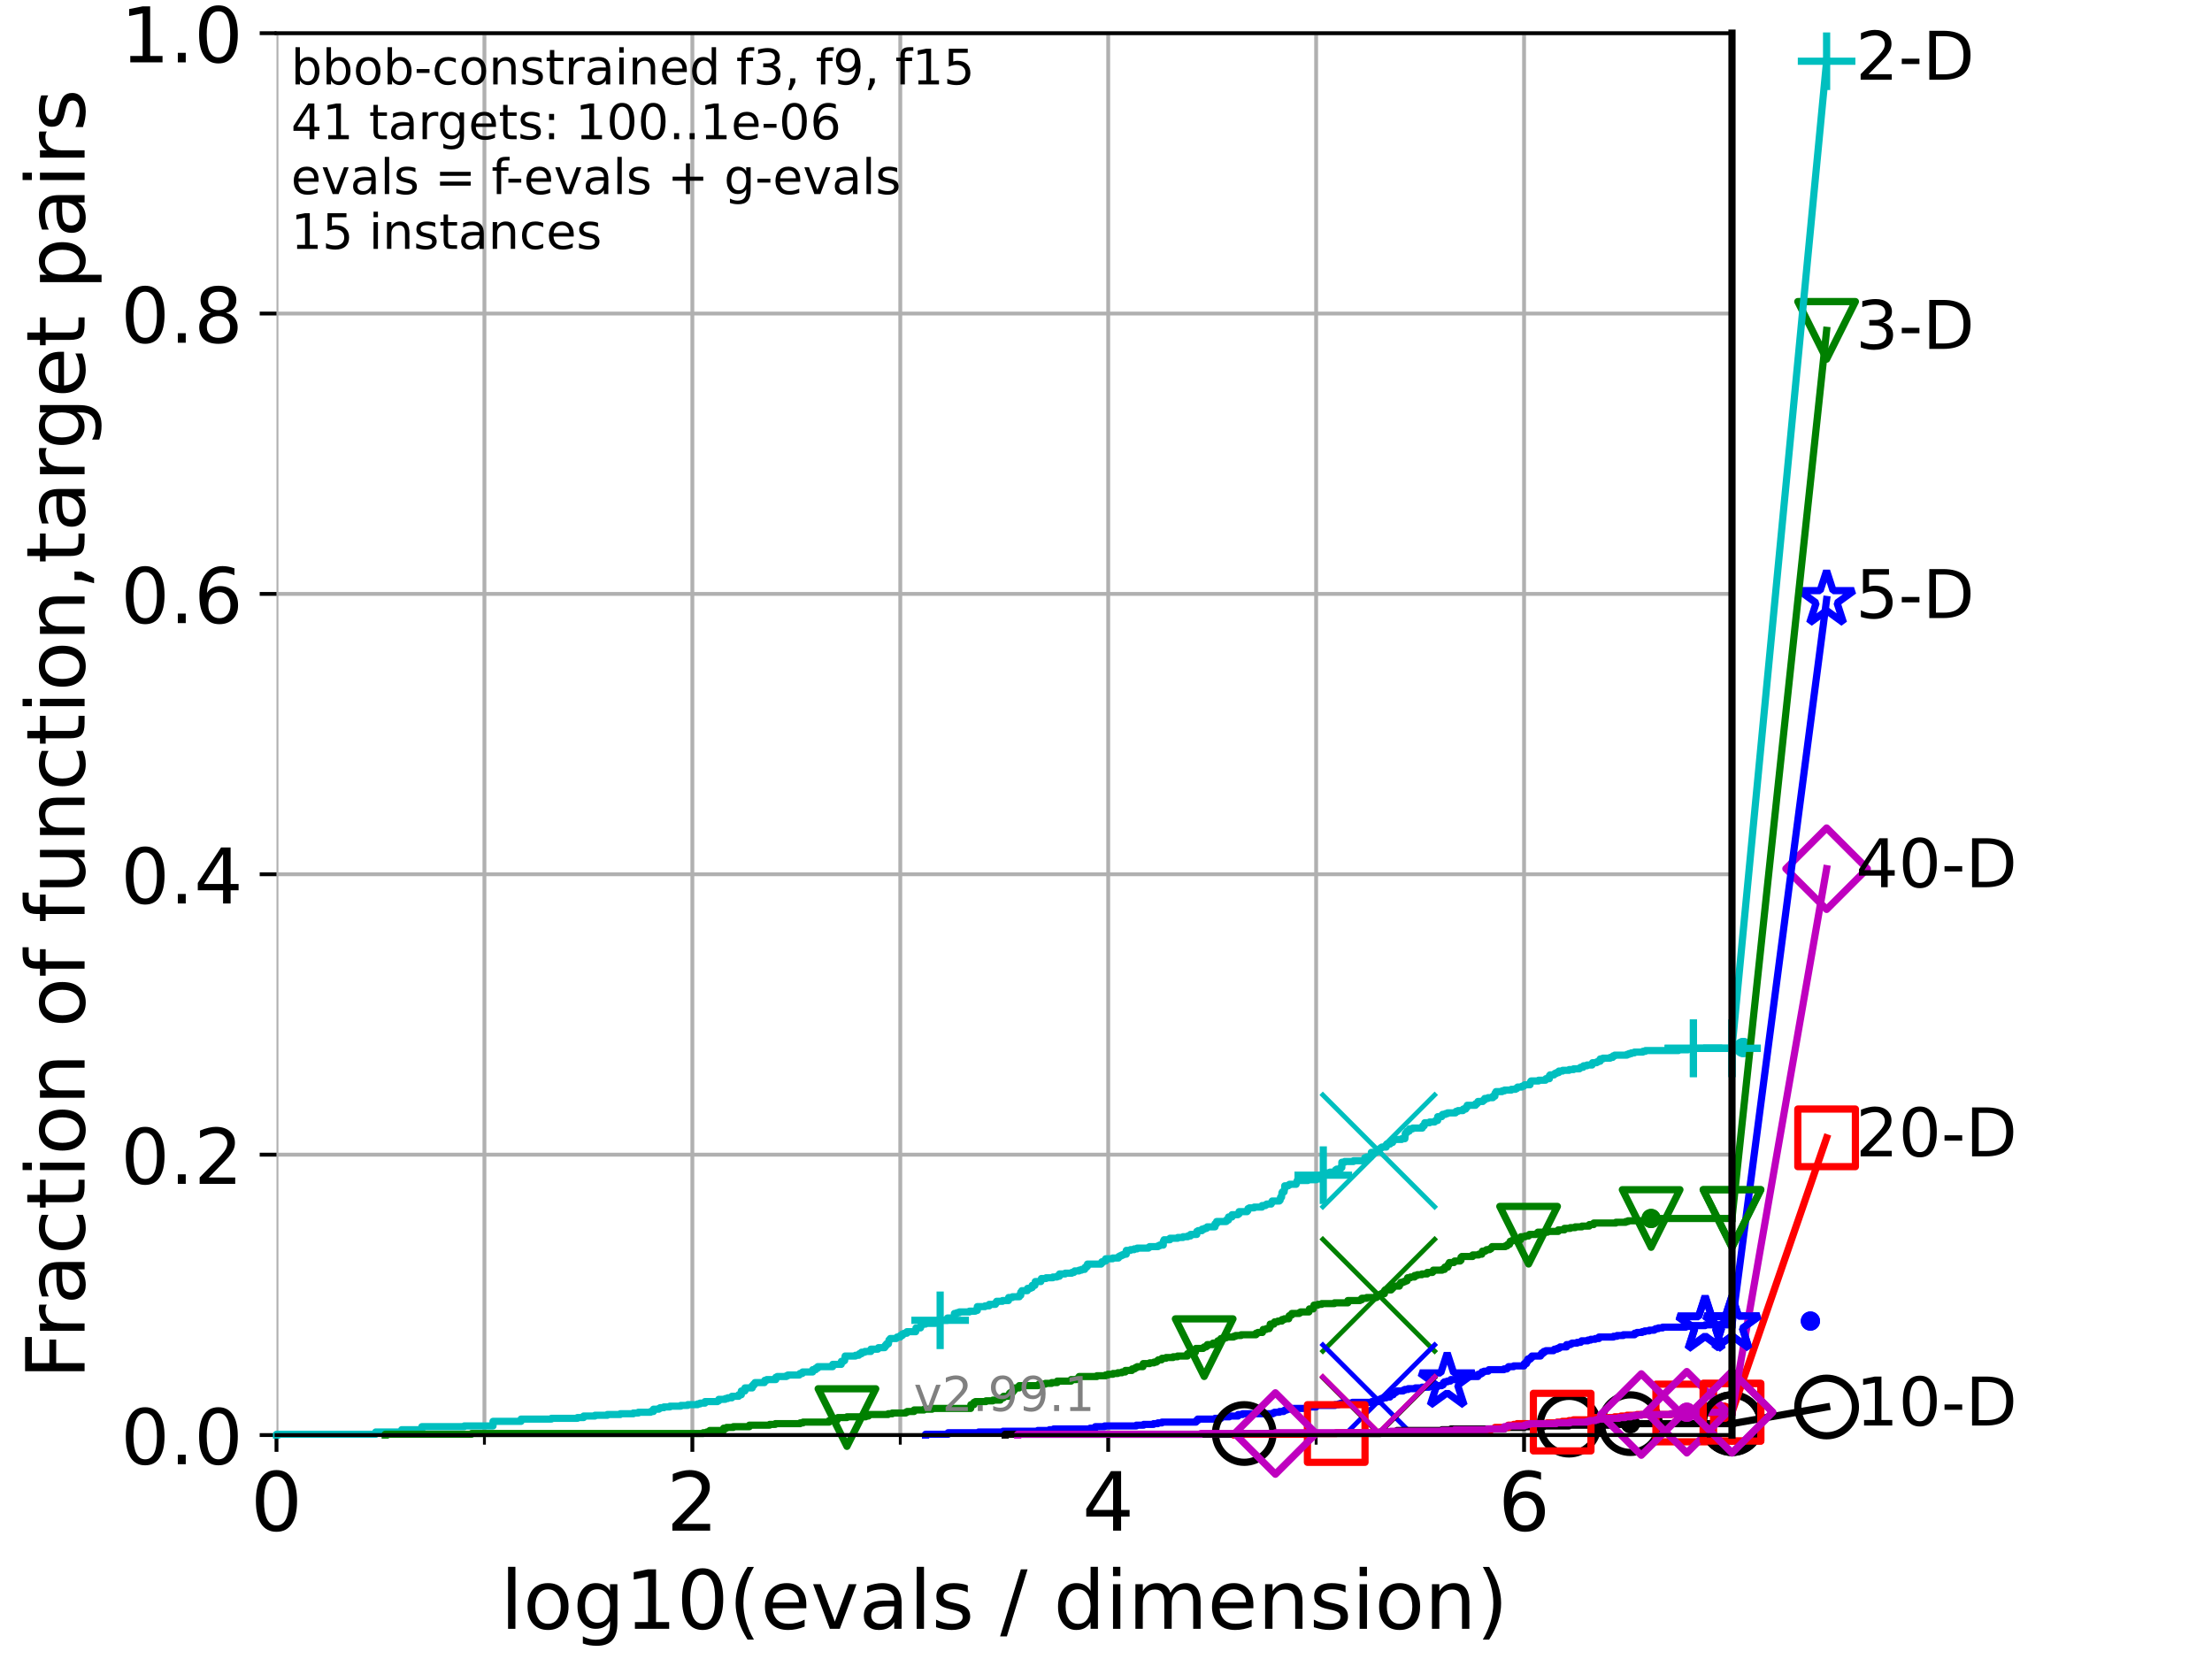 <?xml version="1.0" encoding="utf-8" standalone="no"?>
<!DOCTYPE svg PUBLIC "-//W3C//DTD SVG 1.1//EN"
  "http://www.w3.org/Graphics/SVG/1.1/DTD/svg11.dtd">
<!-- Created with matplotlib (https://matplotlib.org/) -->
<svg height="345.6pt" version="1.1" viewBox="0 0 460.8 345.6" width="460.8pt" xmlns="http://www.w3.org/2000/svg" xmlns:xlink="http://www.w3.org/1999/xlink">
 <defs>
  <style type="text/css">*{stroke-linecap:butt;stroke-linejoin:round;}</style>
 </defs>
 <g id="figure_1">
  <g id="patch_1">
   <path d="M 0 345.6 
L 460.8 345.6 
L 460.8 0 
L 0 0 
z
" style="fill:#ffffff;"/>
  </g>
  <g id="axes_1">
   <g id="patch_2">
    <path d="M 57.6 298.944 
L 360.806 298.944 
L 360.806 6.912 
L 57.6 6.912 
z
" style="fill:#ffffff;"/>
   </g>
   <g id="matplotlib.axis_1">
    <g id="xtick_1">
     <g id="line2d_1">
      <path clip-path="url(#p760435238b)" d="M 57.6 298.944 
L 57.6 6.912 
" style="fill:none;stroke:#b0b0b0;stroke-linecap:square;stroke-width:0.8;"/>
     </g>
     <g id="line2d_2">
      <defs>
       <path d="M 0 0 
L 0 3.5 
" id="mf7c1021f3f" style="stroke:#000000;stroke-width:0.8;"/>
      </defs>
      <g>
       <use style="stroke:#000000;stroke-width:0.8;" x="57.6" xlink:href="#mf7c1021f3f" y="298.944"/>
      </g>
     </g>
     <g id="text_1">
      <!-- 0 -->
      <g transform="translate(52.192 318.861)scale(0.17 -0.17)">
       <defs>
        <path d="M 31.781 66.406 
Q 24.172 66.406 20.328 58.906 
Q 16.5 51.422 16.5 36.375 
Q 16.5 21.391 20.328 13.891 
Q 24.172 6.391 31.781 6.391 
Q 39.453 6.391 43.281 13.891 
Q 47.125 21.391 47.125 36.375 
Q 47.125 51.422 43.281 58.906 
Q 39.453 66.406 31.781 66.406 
z
M 31.781 74.219 
Q 44.047 74.219 50.516 64.516 
Q 56.984 54.828 56.984 36.375 
Q 56.984 17.969 50.516 8.266 
Q 44.047 -1.422 31.781 -1.422 
Q 19.531 -1.422 13.062 8.266 
Q 6.594 17.969 6.594 36.375 
Q 6.594 54.828 13.062 64.516 
Q 19.531 74.219 31.781 74.219 
z
" id="DejaVuSans-48"/>
       </defs>
       <use xlink:href="#DejaVuSans-48"/>
      </g>
     </g>
    </g>
    <g id="xtick_2">
     <g id="line2d_3">
      <path clip-path="url(#p760435238b)" d="M 144.23 298.944 
L 144.23 6.912 
" style="fill:none;stroke:#b0b0b0;stroke-linecap:square;stroke-width:0.8;"/>
     </g>
     <g id="line2d_4">
      <g>
       <use style="stroke:#000000;stroke-width:0.8;" x="144.23" xlink:href="#mf7c1021f3f" y="298.944"/>
      </g>
     </g>
     <g id="text_2">
      <!-- 2 -->
      <g transform="translate(138.822 318.861)scale(0.17 -0.17)">
       <defs>
        <path d="M 19.188 8.297 
L 53.609 8.297 
L 53.609 0 
L 7.328 0 
L 7.328 8.297 
Q 12.938 14.109 22.625 23.891 
Q 32.328 33.688 34.812 36.531 
Q 39.547 41.844 41.422 45.531 
Q 43.312 49.219 43.312 52.781 
Q 43.312 58.594 39.234 62.25 
Q 35.156 65.922 28.609 65.922 
Q 23.969 65.922 18.812 64.312 
Q 13.672 62.703 7.812 59.422 
L 7.812 69.391 
Q 13.766 71.781 18.938 73 
Q 24.125 74.219 28.422 74.219 
Q 39.75 74.219 46.484 68.547 
Q 53.219 62.891 53.219 53.422 
Q 53.219 48.922 51.531 44.891 
Q 49.859 40.875 45.406 35.406 
Q 44.188 33.984 37.641 27.219 
Q 31.109 20.453 19.188 8.297 
z
" id="DejaVuSans-50"/>
       </defs>
       <use xlink:href="#DejaVuSans-50"/>
      </g>
     </g>
    </g>
    <g id="xtick_3">
     <g id="line2d_5">
      <path clip-path="url(#p760435238b)" d="M 230.861 298.944 
L 230.861 6.912 
" style="fill:none;stroke:#b0b0b0;stroke-linecap:square;stroke-width:0.8;"/>
     </g>
     <g id="line2d_6">
      <g>
       <use style="stroke:#000000;stroke-width:0.8;" x="230.861" xlink:href="#mf7c1021f3f" y="298.944"/>
      </g>
     </g>
     <g id="text_3">
      <!-- 4 -->
      <g transform="translate(225.453 318.861)scale(0.17 -0.17)">
       <defs>
        <path d="M 37.797 64.312 
L 12.891 25.391 
L 37.797 25.391 
z
M 35.203 72.906 
L 47.609 72.906 
L 47.609 25.391 
L 58.016 25.391 
L 58.016 17.188 
L 47.609 17.188 
L 47.609 0 
L 37.797 0 
L 37.797 17.188 
L 4.891 17.188 
L 4.891 26.703 
z
" id="DejaVuSans-52"/>
       </defs>
       <use xlink:href="#DejaVuSans-52"/>
      </g>
     </g>
    </g>
    <g id="xtick_4">
     <g id="line2d_7">
      <path clip-path="url(#p760435238b)" d="M 317.491 298.944 
L 317.491 6.912 
" style="fill:none;stroke:#b0b0b0;stroke-linecap:square;stroke-width:0.8;"/>
     </g>
     <g id="line2d_8">
      <g>
       <use style="stroke:#000000;stroke-width:0.8;" x="317.491" xlink:href="#mf7c1021f3f" y="298.944"/>
      </g>
     </g>
     <g id="text_4">
      <!-- 6 -->
      <g transform="translate(312.083 318.861)scale(0.17 -0.17)">
       <defs>
        <path d="M 33.016 40.375 
Q 26.375 40.375 22.484 35.828 
Q 18.609 31.297 18.609 23.391 
Q 18.609 15.531 22.484 10.953 
Q 26.375 6.391 33.016 6.391 
Q 39.656 6.391 43.531 10.953 
Q 47.406 15.531 47.406 23.391 
Q 47.406 31.297 43.531 35.828 
Q 39.656 40.375 33.016 40.375 
z
M 52.594 71.297 
L 52.594 62.312 
Q 48.875 64.062 45.094 64.984 
Q 41.312 65.922 37.594 65.922 
Q 27.828 65.922 22.672 59.328 
Q 17.531 52.734 16.797 39.406 
Q 19.672 43.656 24.016 45.922 
Q 28.375 48.188 33.594 48.188 
Q 44.578 48.188 50.953 41.516 
Q 57.328 34.859 57.328 23.391 
Q 57.328 12.156 50.688 5.359 
Q 44.047 -1.422 33.016 -1.422 
Q 20.359 -1.422 13.672 8.266 
Q 6.984 17.969 6.984 36.375 
Q 6.984 53.656 15.188 63.938 
Q 23.391 74.219 37.203 74.219 
Q 40.922 74.219 44.703 73.484 
Q 48.484 72.75 52.594 71.297 
z
" id="DejaVuSans-54"/>
       </defs>
       <use xlink:href="#DejaVuSans-54"/>
      </g>
     </g>
    </g>
    <g id="xtick_5">
     <g id="line2d_9">
      <path clip-path="url(#p760435238b)" d="M 100.915 298.944 
L 100.915 6.912 
" style="fill:none;stroke:#b0b0b0;stroke-linecap:square;stroke-width:0.8;"/>
     </g>
     <g id="line2d_10">
      <defs>
       <path d="M 0 0 
L 0 2 
" id="m6a6383a5a3" style="stroke:#000000;stroke-width:0.6;"/>
      </defs>
      <g>
       <use style="stroke:#000000;stroke-width:0.6;" x="100.915" xlink:href="#m6a6383a5a3" y="298.944"/>
      </g>
     </g>
    </g>
    <g id="xtick_6">
     <g id="line2d_11">
      <path clip-path="url(#p760435238b)" d="M 187.546 298.944 
L 187.546 6.912 
" style="fill:none;stroke:#b0b0b0;stroke-linecap:square;stroke-width:0.8;"/>
     </g>
     <g id="line2d_12">
      <g>
       <use style="stroke:#000000;stroke-width:0.6;" x="187.546" xlink:href="#m6a6383a5a3" y="298.944"/>
      </g>
     </g>
    </g>
    <g id="xtick_7">
     <g id="line2d_13">
      <path clip-path="url(#p760435238b)" d="M 274.176 298.944 
L 274.176 6.912 
" style="fill:none;stroke:#b0b0b0;stroke-linecap:square;stroke-width:0.8;"/>
     </g>
     <g id="line2d_14">
      <g>
       <use style="stroke:#000000;stroke-width:0.6;" x="274.176" xlink:href="#m6a6383a5a3" y="298.944"/>
      </g>
     </g>
    </g>
    <g id="xtick_8">
     <g id="line2d_15">
      <path clip-path="url(#p760435238b)" d="M 360.806 298.944 
L 360.806 6.912 
" style="fill:none;stroke:#b0b0b0;stroke-linecap:square;stroke-width:0.8;"/>
     </g>
     <g id="line2d_16">
      <g>
       <use style="stroke:#000000;stroke-width:0.6;" x="360.806" xlink:href="#m6a6383a5a3" y="298.944"/>
      </g>
     </g>
    </g>
    <g id="text_5">
     <!-- log10(evals / dimension) -->
     <g transform="translate(104.239 339.314)scale(0.17 -0.17)">
      <defs>
       <path d="M 9.422 75.984 
L 18.406 75.984 
L 18.406 0 
L 9.422 0 
z
" id="DejaVuSans-108"/>
       <path d="M 30.609 48.391 
Q 23.391 48.391 19.188 42.75 
Q 14.984 37.109 14.984 27.297 
Q 14.984 17.484 19.156 11.844 
Q 23.344 6.203 30.609 6.203 
Q 37.797 6.203 41.984 11.859 
Q 46.188 17.531 46.188 27.297 
Q 46.188 37.016 41.984 42.703 
Q 37.797 48.391 30.609 48.391 
z
M 30.609 56 
Q 42.328 56 49.016 48.375 
Q 55.719 40.766 55.719 27.297 
Q 55.719 13.875 49.016 6.219 
Q 42.328 -1.422 30.609 -1.422 
Q 18.844 -1.422 12.172 6.219 
Q 5.516 13.875 5.516 27.297 
Q 5.516 40.766 12.172 48.375 
Q 18.844 56 30.609 56 
z
" id="DejaVuSans-111"/>
       <path d="M 45.406 27.984 
Q 45.406 37.75 41.375 43.109 
Q 37.359 48.484 30.078 48.484 
Q 22.859 48.484 18.828 43.109 
Q 14.797 37.75 14.797 27.984 
Q 14.797 18.266 18.828 12.891 
Q 22.859 7.516 30.078 7.516 
Q 37.359 7.516 41.375 12.891 
Q 45.406 18.266 45.406 27.984 
z
M 54.391 6.781 
Q 54.391 -7.172 48.188 -13.984 
Q 42 -20.797 29.203 -20.797 
Q 24.469 -20.797 20.266 -20.094 
Q 16.062 -19.391 12.109 -17.922 
L 12.109 -9.188 
Q 16.062 -11.328 19.922 -12.344 
Q 23.781 -13.375 27.781 -13.375 
Q 36.625 -13.375 41.016 -8.766 
Q 45.406 -4.156 45.406 5.172 
L 45.406 9.625 
Q 42.625 4.781 38.281 2.391 
Q 33.938 0 27.875 0 
Q 17.828 0 11.672 7.656 
Q 5.516 15.328 5.516 27.984 
Q 5.516 40.672 11.672 48.328 
Q 17.828 56 27.875 56 
Q 33.938 56 38.281 53.609 
Q 42.625 51.219 45.406 46.391 
L 45.406 54.688 
L 54.391 54.688 
z
" id="DejaVuSans-103"/>
       <path d="M 12.406 8.297 
L 28.516 8.297 
L 28.516 63.922 
L 10.984 60.406 
L 10.984 69.391 
L 28.422 72.906 
L 38.281 72.906 
L 38.281 8.297 
L 54.391 8.297 
L 54.391 0 
L 12.406 0 
z
" id="DejaVuSans-49"/>
       <path d="M 31 75.875 
Q 24.469 64.656 21.281 53.656 
Q 18.109 42.672 18.109 31.391 
Q 18.109 20.125 21.312 9.062 
Q 24.516 -2 31 -13.188 
L 23.188 -13.188 
Q 15.875 -1.703 12.234 9.375 
Q 8.594 20.453 8.594 31.391 
Q 8.594 42.281 12.203 53.312 
Q 15.828 64.359 23.188 75.875 
z
" id="DejaVuSans-40"/>
       <path d="M 56.203 29.594 
L 56.203 25.203 
L 14.891 25.203 
Q 15.484 15.922 20.484 11.062 
Q 25.484 6.203 34.422 6.203 
Q 39.594 6.203 44.453 7.469 
Q 49.312 8.734 54.109 11.281 
L 54.109 2.781 
Q 49.266 0.734 44.188 -0.344 
Q 39.109 -1.422 33.891 -1.422 
Q 20.797 -1.422 13.156 6.188 
Q 5.516 13.812 5.516 26.812 
Q 5.516 40.234 12.766 48.109 
Q 20.016 56 32.328 56 
Q 43.359 56 49.781 48.891 
Q 56.203 41.797 56.203 29.594 
z
M 47.219 32.234 
Q 47.125 39.594 43.094 43.984 
Q 39.062 48.391 32.422 48.391 
Q 24.906 48.391 20.391 44.141 
Q 15.875 39.891 15.188 32.172 
z
" id="DejaVuSans-101"/>
       <path d="M 2.984 54.688 
L 12.5 54.688 
L 29.594 8.797 
L 46.688 54.688 
L 56.203 54.688 
L 35.688 0 
L 23.484 0 
z
" id="DejaVuSans-118"/>
       <path d="M 34.281 27.484 
Q 23.391 27.484 19.188 25 
Q 14.984 22.516 14.984 16.5 
Q 14.984 11.719 18.141 8.906 
Q 21.297 6.109 26.703 6.109 
Q 34.188 6.109 38.703 11.406 
Q 43.219 16.703 43.219 25.484 
L 43.219 27.484 
z
M 52.203 31.203 
L 52.203 0 
L 43.219 0 
L 43.219 8.297 
Q 40.141 3.328 35.547 0.953 
Q 30.953 -1.422 24.312 -1.422 
Q 15.922 -1.422 10.953 3.297 
Q 6 8.016 6 15.922 
Q 6 25.141 12.172 29.828 
Q 18.359 34.516 30.609 34.516 
L 43.219 34.516 
L 43.219 35.406 
Q 43.219 41.609 39.141 45 
Q 35.062 48.391 27.688 48.391 
Q 23 48.391 18.547 47.266 
Q 14.109 46.141 10.016 43.891 
L 10.016 52.203 
Q 14.938 54.109 19.578 55.047 
Q 24.219 56 28.609 56 
Q 40.484 56 46.344 49.844 
Q 52.203 43.703 52.203 31.203 
z
" id="DejaVuSans-97"/>
       <path d="M 44.281 53.078 
L 44.281 44.578 
Q 40.484 46.531 36.375 47.5 
Q 32.281 48.484 27.875 48.484 
Q 21.188 48.484 17.844 46.438 
Q 14.5 44.391 14.5 40.281 
Q 14.5 37.156 16.891 35.375 
Q 19.281 33.594 26.516 31.984 
L 29.594 31.297 
Q 39.156 29.25 43.188 25.516 
Q 47.219 21.781 47.219 15.094 
Q 47.219 7.469 41.188 3.016 
Q 35.156 -1.422 24.609 -1.422 
Q 20.219 -1.422 15.453 -0.562 
Q 10.688 0.297 5.422 2 
L 5.422 11.281 
Q 10.406 8.688 15.234 7.391 
Q 20.062 6.109 24.812 6.109 
Q 31.156 6.109 34.562 8.281 
Q 37.984 10.453 37.984 14.406 
Q 37.984 18.062 35.516 20.016 
Q 33.062 21.969 24.703 23.781 
L 21.578 24.516 
Q 13.234 26.266 9.516 29.906 
Q 5.812 33.547 5.812 39.891 
Q 5.812 47.609 11.281 51.797 
Q 16.75 56 26.812 56 
Q 31.781 56 36.172 55.266 
Q 40.578 54.547 44.281 53.078 
z
" id="DejaVuSans-115"/>
       <path id="DejaVuSans-32"/>
       <path d="M 25.391 72.906 
L 33.688 72.906 
L 8.297 -9.281 
L 0 -9.281 
z
" id="DejaVuSans-47"/>
       <path d="M 45.406 46.391 
L 45.406 75.984 
L 54.391 75.984 
L 54.391 0 
L 45.406 0 
L 45.406 8.203 
Q 42.578 3.328 38.25 0.953 
Q 33.938 -1.422 27.875 -1.422 
Q 17.969 -1.422 11.734 6.484 
Q 5.516 14.406 5.516 27.297 
Q 5.516 40.188 11.734 48.094 
Q 17.969 56 27.875 56 
Q 33.938 56 38.25 53.625 
Q 42.578 51.266 45.406 46.391 
z
M 14.797 27.297 
Q 14.797 17.391 18.875 11.75 
Q 22.953 6.109 30.078 6.109 
Q 37.203 6.109 41.297 11.75 
Q 45.406 17.391 45.406 27.297 
Q 45.406 37.203 41.297 42.844 
Q 37.203 48.484 30.078 48.484 
Q 22.953 48.484 18.875 42.844 
Q 14.797 37.203 14.797 27.297 
z
" id="DejaVuSans-100"/>
       <path d="M 9.422 54.688 
L 18.406 54.688 
L 18.406 0 
L 9.422 0 
z
M 9.422 75.984 
L 18.406 75.984 
L 18.406 64.594 
L 9.422 64.594 
z
" id="DejaVuSans-105"/>
       <path d="M 52 44.188 
Q 55.375 50.25 60.062 53.125 
Q 64.75 56 71.094 56 
Q 79.641 56 84.281 50.016 
Q 88.922 44.047 88.922 33.016 
L 88.922 0 
L 79.891 0 
L 79.891 32.719 
Q 79.891 40.578 77.094 44.375 
Q 74.312 48.188 68.609 48.188 
Q 61.625 48.188 57.562 43.547 
Q 53.516 38.922 53.516 30.906 
L 53.516 0 
L 44.484 0 
L 44.484 32.719 
Q 44.484 40.625 41.703 44.406 
Q 38.922 48.188 33.109 48.188 
Q 26.219 48.188 22.156 43.531 
Q 18.109 38.875 18.109 30.906 
L 18.109 0 
L 9.078 0 
L 9.078 54.688 
L 18.109 54.688 
L 18.109 46.188 
Q 21.188 51.219 25.484 53.609 
Q 29.781 56 35.688 56 
Q 41.656 56 45.828 52.969 
Q 50 49.953 52 44.188 
z
" id="DejaVuSans-109"/>
       <path d="M 54.891 33.016 
L 54.891 0 
L 45.906 0 
L 45.906 32.719 
Q 45.906 40.484 42.875 44.328 
Q 39.844 48.188 33.797 48.188 
Q 26.516 48.188 22.312 43.547 
Q 18.109 38.922 18.109 30.906 
L 18.109 0 
L 9.078 0 
L 9.078 54.688 
L 18.109 54.688 
L 18.109 46.188 
Q 21.344 51.125 25.703 53.562 
Q 30.078 56 35.797 56 
Q 45.219 56 50.047 50.172 
Q 54.891 44.344 54.891 33.016 
z
" id="DejaVuSans-110"/>
       <path d="M 8.016 75.875 
L 15.828 75.875 
Q 23.141 64.359 26.781 53.312 
Q 30.422 42.281 30.422 31.391 
Q 30.422 20.453 26.781 9.375 
Q 23.141 -1.703 15.828 -13.188 
L 8.016 -13.188 
Q 14.5 -2 17.703 9.062 
Q 20.906 20.125 20.906 31.391 
Q 20.906 42.672 17.703 53.656 
Q 14.5 64.656 8.016 75.875 
z
" id="DejaVuSans-41"/>
      </defs>
      <use xlink:href="#DejaVuSans-108"/>
      <use x="27.783" xlink:href="#DejaVuSans-111"/>
      <use x="88.965" xlink:href="#DejaVuSans-103"/>
      <use x="152.441" xlink:href="#DejaVuSans-49"/>
      <use x="216.064" xlink:href="#DejaVuSans-48"/>
      <use x="279.688" xlink:href="#DejaVuSans-40"/>
      <use x="318.701" xlink:href="#DejaVuSans-101"/>
      <use x="380.225" xlink:href="#DejaVuSans-118"/>
      <use x="439.404" xlink:href="#DejaVuSans-97"/>
      <use x="500.684" xlink:href="#DejaVuSans-108"/>
      <use x="528.467" xlink:href="#DejaVuSans-115"/>
      <use x="580.566" xlink:href="#DejaVuSans-32"/>
      <use x="612.354" xlink:href="#DejaVuSans-47"/>
      <use x="646.045" xlink:href="#DejaVuSans-32"/>
      <use x="677.832" xlink:href="#DejaVuSans-100"/>
      <use x="741.309" xlink:href="#DejaVuSans-105"/>
      <use x="769.092" xlink:href="#DejaVuSans-109"/>
      <use x="866.504" xlink:href="#DejaVuSans-101"/>
      <use x="928.027" xlink:href="#DejaVuSans-110"/>
      <use x="991.406" xlink:href="#DejaVuSans-115"/>
      <use x="1043.506" xlink:href="#DejaVuSans-105"/>
      <use x="1071.289" xlink:href="#DejaVuSans-111"/>
      <use x="1132.471" xlink:href="#DejaVuSans-110"/>
      <use x="1195.85" xlink:href="#DejaVuSans-41"/>
     </g>
    </g>
   </g>
   <g id="matplotlib.axis_2">
    <g id="ytick_1">
     <g id="line2d_17">
      <path clip-path="url(#p760435238b)" d="M 57.6 298.944 
L 360.806 298.944 
" style="fill:none;stroke:#b0b0b0;stroke-linecap:square;stroke-width:0.8;"/>
     </g>
     <g id="line2d_18">
      <defs>
       <path d="M 0 0 
L -3.5 0 
" id="m5d45dc4ada" style="stroke:#000000;stroke-width:0.8;"/>
      </defs>
      <g>
       <use style="stroke:#000000;stroke-width:0.8;" x="57.6" xlink:href="#m5d45dc4ada" y="298.944"/>
      </g>
     </g>
     <g id="text_6">
      <!-- 0.0 -->
      <g transform="translate(25.155 305.023)scale(0.16 -0.16)">
       <defs>
        <path d="M 10.688 12.406 
L 21 12.406 
L 21 0 
L 10.688 0 
z
" id="DejaVuSans-46"/>
       </defs>
       <use xlink:href="#DejaVuSans-48"/>
       <use x="63.623" xlink:href="#DejaVuSans-46"/>
       <use x="95.41" xlink:href="#DejaVuSans-48"/>
      </g>
     </g>
    </g>
    <g id="ytick_2">
     <g id="line2d_19">
      <path clip-path="url(#p760435238b)" d="M 57.6 240.538 
L 360.806 240.538 
" style="fill:none;stroke:#b0b0b0;stroke-linecap:square;stroke-width:0.8;"/>
     </g>
     <g id="line2d_20">
      <g>
       <use style="stroke:#000000;stroke-width:0.8;" x="57.6" xlink:href="#m5d45dc4ada" y="240.538"/>
      </g>
     </g>
     <g id="text_7">
      <!-- 0.2 -->
      <g transform="translate(25.155 246.616)scale(0.16 -0.16)">
       <use xlink:href="#DejaVuSans-48"/>
       <use x="63.623" xlink:href="#DejaVuSans-46"/>
       <use x="95.41" xlink:href="#DejaVuSans-50"/>
      </g>
     </g>
    </g>
    <g id="ytick_3">
     <g id="line2d_21">
      <path clip-path="url(#p760435238b)" d="M 57.6 182.131 
L 360.806 182.131 
" style="fill:none;stroke:#b0b0b0;stroke-linecap:square;stroke-width:0.8;"/>
     </g>
     <g id="line2d_22">
      <g>
       <use style="stroke:#000000;stroke-width:0.8;" x="57.6" xlink:href="#m5d45dc4ada" y="182.131"/>
      </g>
     </g>
     <g id="text_8">
      <!-- 0.4 -->
      <g transform="translate(25.155 188.21)scale(0.16 -0.16)">
       <use xlink:href="#DejaVuSans-48"/>
       <use x="63.623" xlink:href="#DejaVuSans-46"/>
       <use x="95.41" xlink:href="#DejaVuSans-52"/>
      </g>
     </g>
    </g>
    <g id="ytick_4">
     <g id="line2d_23">
      <path clip-path="url(#p760435238b)" d="M 57.6 123.725 
L 360.806 123.725 
" style="fill:none;stroke:#b0b0b0;stroke-linecap:square;stroke-width:0.8;"/>
     </g>
     <g id="line2d_24">
      <g>
       <use style="stroke:#000000;stroke-width:0.8;" x="57.6" xlink:href="#m5d45dc4ada" y="123.725"/>
      </g>
     </g>
     <g id="text_9">
      <!-- 0.6 -->
      <g transform="translate(25.155 129.804)scale(0.16 -0.16)">
       <use xlink:href="#DejaVuSans-48"/>
       <use x="63.623" xlink:href="#DejaVuSans-46"/>
       <use x="95.41" xlink:href="#DejaVuSans-54"/>
      </g>
     </g>
    </g>
    <g id="ytick_5">
     <g id="line2d_25">
      <path clip-path="url(#p760435238b)" d="M 57.6 65.318 
L 360.806 65.318 
" style="fill:none;stroke:#b0b0b0;stroke-linecap:square;stroke-width:0.8;"/>
     </g>
     <g id="line2d_26">
      <g>
       <use style="stroke:#000000;stroke-width:0.8;" x="57.6" xlink:href="#m5d45dc4ada" y="65.318"/>
      </g>
     </g>
     <g id="text_10">
      <!-- 0.8 -->
      <g transform="translate(25.155 71.397)scale(0.16 -0.16)">
       <defs>
        <path d="M 31.781 34.625 
Q 24.75 34.625 20.719 30.859 
Q 16.703 27.094 16.703 20.516 
Q 16.703 13.922 20.719 10.156 
Q 24.75 6.391 31.781 6.391 
Q 38.812 6.391 42.859 10.172 
Q 46.922 13.969 46.922 20.516 
Q 46.922 27.094 42.891 30.859 
Q 38.875 34.625 31.781 34.625 
z
M 21.922 38.812 
Q 15.578 40.375 12.031 44.719 
Q 8.5 49.078 8.5 55.328 
Q 8.5 64.062 14.719 69.141 
Q 20.953 74.219 31.781 74.219 
Q 42.672 74.219 48.875 69.141 
Q 55.078 64.062 55.078 55.328 
Q 55.078 49.078 51.531 44.719 
Q 48 40.375 41.703 38.812 
Q 48.828 37.156 52.797 32.312 
Q 56.781 27.484 56.781 20.516 
Q 56.781 9.906 50.312 4.234 
Q 43.844 -1.422 31.781 -1.422 
Q 19.734 -1.422 13.25 4.234 
Q 6.781 9.906 6.781 20.516 
Q 6.781 27.484 10.781 32.312 
Q 14.797 37.156 21.922 38.812 
z
M 18.312 54.391 
Q 18.312 48.734 21.844 45.562 
Q 25.391 42.391 31.781 42.391 
Q 38.141 42.391 41.719 45.562 
Q 45.312 48.734 45.312 54.391 
Q 45.312 60.062 41.719 63.234 
Q 38.141 66.406 31.781 66.406 
Q 25.391 66.406 21.844 63.234 
Q 18.312 60.062 18.312 54.391 
z
" id="DejaVuSans-56"/>
       </defs>
       <use xlink:href="#DejaVuSans-48"/>
       <use x="63.623" xlink:href="#DejaVuSans-46"/>
       <use x="95.41" xlink:href="#DejaVuSans-56"/>
      </g>
     </g>
    </g>
    <g id="ytick_6">
     <g id="line2d_27">
      <path clip-path="url(#p760435238b)" d="M 57.6 6.912 
L 360.806 6.912 
" style="fill:none;stroke:#b0b0b0;stroke-linecap:square;stroke-width:0.8;"/>
     </g>
     <g id="line2d_28">
      <g>
       <use style="stroke:#000000;stroke-width:0.8;" x="57.6" xlink:href="#m5d45dc4ada" y="6.912"/>
      </g>
     </g>
     <g id="text_11">
      <!-- 1.0 -->
      <g transform="translate(25.155 12.991)scale(0.16 -0.16)">
       <use xlink:href="#DejaVuSans-49"/>
       <use x="63.623" xlink:href="#DejaVuSans-46"/>
       <use x="95.41" xlink:href="#DejaVuSans-48"/>
      </g>
     </g>
    </g>
    <g id="text_12">
     <!-- Fraction of function,target pairs -->
     <g transform="translate(17.62 287.313)rotate(-90)scale(0.17 -0.17)">
      <defs>
       <path d="M 9.812 72.906 
L 51.703 72.906 
L 51.703 64.594 
L 19.672 64.594 
L 19.672 43.109 
L 48.578 43.109 
L 48.578 34.812 
L 19.672 34.812 
L 19.672 0 
L 9.812 0 
z
" id="DejaVuSans-70"/>
       <path d="M 41.109 46.297 
Q 39.594 47.172 37.812 47.578 
Q 36.031 48 33.891 48 
Q 26.266 48 22.188 43.047 
Q 18.109 38.094 18.109 28.812 
L 18.109 0 
L 9.078 0 
L 9.078 54.688 
L 18.109 54.688 
L 18.109 46.188 
Q 20.953 51.172 25.484 53.578 
Q 30.031 56 36.531 56 
Q 37.453 56 38.578 55.875 
Q 39.703 55.766 41.062 55.516 
z
" id="DejaVuSans-114"/>
       <path d="M 48.781 52.594 
L 48.781 44.188 
Q 44.969 46.297 41.141 47.344 
Q 37.312 48.391 33.406 48.391 
Q 24.656 48.391 19.812 42.844 
Q 14.984 37.312 14.984 27.297 
Q 14.984 17.281 19.812 11.734 
Q 24.656 6.203 33.406 6.203 
Q 37.312 6.203 41.141 7.25 
Q 44.969 8.297 48.781 10.406 
L 48.781 2.094 
Q 45.016 0.344 40.984 -0.531 
Q 36.969 -1.422 32.422 -1.422 
Q 20.062 -1.422 12.781 6.344 
Q 5.516 14.109 5.516 27.297 
Q 5.516 40.672 12.859 48.328 
Q 20.219 56 33.016 56 
Q 37.156 56 41.109 55.141 
Q 45.062 54.297 48.781 52.594 
z
" id="DejaVuSans-99"/>
       <path d="M 18.312 70.219 
L 18.312 54.688 
L 36.812 54.688 
L 36.812 47.703 
L 18.312 47.703 
L 18.312 18.016 
Q 18.312 11.328 20.141 9.422 
Q 21.969 7.516 27.594 7.516 
L 36.812 7.516 
L 36.812 0 
L 27.594 0 
Q 17.188 0 13.234 3.875 
Q 9.281 7.766 9.281 18.016 
L 9.281 47.703 
L 2.688 47.703 
L 2.688 54.688 
L 9.281 54.688 
L 9.281 70.219 
z
" id="DejaVuSans-116"/>
       <path d="M 37.109 75.984 
L 37.109 68.5 
L 28.516 68.5 
Q 23.688 68.5 21.797 66.547 
Q 19.922 64.594 19.922 59.516 
L 19.922 54.688 
L 34.719 54.688 
L 34.719 47.703 
L 19.922 47.703 
L 19.922 0 
L 10.891 0 
L 10.891 47.703 
L 2.297 47.703 
L 2.297 54.688 
L 10.891 54.688 
L 10.891 58.5 
Q 10.891 67.625 15.141 71.797 
Q 19.391 75.984 28.609 75.984 
z
" id="DejaVuSans-102"/>
       <path d="M 8.5 21.578 
L 8.5 54.688 
L 17.484 54.688 
L 17.484 21.922 
Q 17.484 14.156 20.5 10.266 
Q 23.531 6.391 29.594 6.391 
Q 36.859 6.391 41.078 11.031 
Q 45.312 15.672 45.312 23.688 
L 45.312 54.688 
L 54.297 54.688 
L 54.297 0 
L 45.312 0 
L 45.312 8.406 
Q 42.047 3.422 37.719 1 
Q 33.406 -1.422 27.688 -1.422 
Q 18.266 -1.422 13.375 4.438 
Q 8.5 10.297 8.5 21.578 
z
M 31.109 56 
z
" id="DejaVuSans-117"/>
       <path d="M 11.719 12.406 
L 22.016 12.406 
L 22.016 4 
L 14.016 -11.625 
L 7.719 -11.625 
L 11.719 4 
z
" id="DejaVuSans-44"/>
       <path d="M 18.109 8.203 
L 18.109 -20.797 
L 9.078 -20.797 
L 9.078 54.688 
L 18.109 54.688 
L 18.109 46.391 
Q 20.953 51.266 25.266 53.625 
Q 29.594 56 35.594 56 
Q 45.562 56 51.781 48.094 
Q 58.016 40.188 58.016 27.297 
Q 58.016 14.406 51.781 6.484 
Q 45.562 -1.422 35.594 -1.422 
Q 29.594 -1.422 25.266 0.953 
Q 20.953 3.328 18.109 8.203 
z
M 48.688 27.297 
Q 48.688 37.203 44.609 42.844 
Q 40.531 48.484 33.406 48.484 
Q 26.266 48.484 22.188 42.844 
Q 18.109 37.203 18.109 27.297 
Q 18.109 17.391 22.188 11.75 
Q 26.266 6.109 33.406 6.109 
Q 40.531 6.109 44.609 11.75 
Q 48.688 17.391 48.688 27.297 
z
" id="DejaVuSans-112"/>
      </defs>
      <use xlink:href="#DejaVuSans-70"/>
      <use x="50.27" xlink:href="#DejaVuSans-114"/>
      <use x="91.383" xlink:href="#DejaVuSans-97"/>
      <use x="152.662" xlink:href="#DejaVuSans-99"/>
      <use x="207.643" xlink:href="#DejaVuSans-116"/>
      <use x="246.852" xlink:href="#DejaVuSans-105"/>
      <use x="274.635" xlink:href="#DejaVuSans-111"/>
      <use x="335.816" xlink:href="#DejaVuSans-110"/>
      <use x="399.195" xlink:href="#DejaVuSans-32"/>
      <use x="430.982" xlink:href="#DejaVuSans-111"/>
      <use x="492.164" xlink:href="#DejaVuSans-102"/>
      <use x="527.369" xlink:href="#DejaVuSans-32"/>
      <use x="559.156" xlink:href="#DejaVuSans-102"/>
      <use x="594.361" xlink:href="#DejaVuSans-117"/>
      <use x="657.74" xlink:href="#DejaVuSans-110"/>
      <use x="721.119" xlink:href="#DejaVuSans-99"/>
      <use x="776.1" xlink:href="#DejaVuSans-116"/>
      <use x="815.309" xlink:href="#DejaVuSans-105"/>
      <use x="843.092" xlink:href="#DejaVuSans-111"/>
      <use x="904.273" xlink:href="#DejaVuSans-110"/>
      <use x="967.652" xlink:href="#DejaVuSans-44"/>
      <use x="999.439" xlink:href="#DejaVuSans-116"/>
      <use x="1038.648" xlink:href="#DejaVuSans-97"/>
      <use x="1099.928" xlink:href="#DejaVuSans-114"/>
      <use x="1139.291" xlink:href="#DejaVuSans-103"/>
      <use x="1202.768" xlink:href="#DejaVuSans-101"/>
      <use x="1264.291" xlink:href="#DejaVuSans-116"/>
      <use x="1303.5" xlink:href="#DejaVuSans-32"/>
      <use x="1335.287" xlink:href="#DejaVuSans-112"/>
      <use x="1398.764" xlink:href="#DejaVuSans-97"/>
      <use x="1460.043" xlink:href="#DejaVuSans-105"/>
      <use x="1487.826" xlink:href="#DejaVuSans-114"/>
      <use x="1528.939" xlink:href="#DejaVuSans-115"/>
     </g>
    </g>
   </g>
   <g id="line2d_29">
    <defs>
     <path d="M 0 1.5 
C 0.398 1.5 0.779 1.342 1.061 1.061 
C 1.342 0.779 1.5 0.398 1.5 0 
C 1.5 -0.398 1.342 -0.779 1.061 -1.061 
C 0.779 -1.342 0.398 -1.5 0 -1.5 
C -0.398 -1.5 -0.779 -1.342 -1.061 -1.061 
C -1.342 -0.779 -1.5 -0.398 -1.5 0 
C -1.5 0.398 -1.342 0.779 -1.061 1.061 
C -0.779 1.342 -0.398 1.5 0 1.5 
z
" id="m3ff0ba325a" style="stroke:#00bfbf;"/>
    </defs>
    <g>
     <use style="fill:#00bfbf;stroke:#00bfbf;" x="363.145" xlink:href="#m3ff0ba325a" y="218.22"/>
     <use style="fill:#00bfbf;stroke:#00bfbf;" x="363.145" xlink:href="#m3ff0ba325a" y="218.22"/>
    </g>
   </g>
   <g id="line2d_30">
    <path d="M 57.6 298.944 
L 57.6 298.786 
L 78.267 298.786 
L 78.267 298.311 
L 83.678 298.311 
L 83.678 297.836 
L 87.876 297.836 
L 87.876 297.203 
L 96.718 297.203 
L 96.718 297.045 
L 102.708 297.045 
L 102.708 296.095 
L 108.543 296.095 
L 108.543 295.62 
L 114.872 295.62 
L 114.872 295.462 
L 120.284 295.462 
L 120.284 295.303 
L 121.582 295.303 
L 121.582 294.987 
L 123.936 294.987 
L 123.936 294.829 
L 126.517 294.829 
L 126.517 294.67 
L 129.209 294.67 
L 129.209 294.512 
L 131.929 294.512 
L 131.929 294.354 
L 132.984 294.354 
L 132.984 294.196 
L 135.539 294.196 
L 135.539 294.037 
L 136.127 294.037 
L 136.127 293.562 
L 137.25 293.562 
L 137.25 293.404 
L 137.521 293.404 
L 137.521 293.246 
L 138.31 293.246 
L 138.31 293.088 
L 139.556 293.088 
L 139.556 292.929 
L 141.826 292.929 
L 141.826 292.771 
L 143.265 292.771 
L 143.265 292.613 
L 145.327 292.613 
L 145.327 292.454 
L 145.852 292.454 
L 145.852 292.296 
L 146.86 292.296 
L 146.86 291.98 
L 149.453 291.98 
L 149.453 291.821 
L 149.736 291.821 
L 149.736 291.505 
L 151.09 291.505 
L 151.09 291.346 
L 151.605 291.346 
L 151.605 291.188 
L 152.475 291.188 
L 152.475 290.872 
L 153.877 290.872 
L 153.877 290.555 
L 154.432 290.555 
L 154.432 289.764 
L 155.183 289.764 
L 155.183 289.13 
L 156.697 289.13 
L 156.697 288.656 
L 156.985 288.656 
L 156.985 288.339 
L 157.27 288.339 
L 157.27 288.022 
L 159.233 288.022 
L 159.317 287.548 
L 159.734 287.548 
L 159.734 287.389 
L 161.617 287.389 
L 161.617 286.914 
L 161.913 286.914 
L 161.913 286.756 
L 163.8 286.756 
L 163.8 286.598 
L 164.129 286.598 
L 164.129 286.44 
L 166.518 286.44 
L 166.518 286.281 
L 166.633 286.281 
L 166.633 286.123 
L 167.141 286.123 
L 167.196 285.807 
L 169.294 285.807 
L 169.294 285.332 
L 169.929 285.332 
L 169.929 285.015 
L 170.356 285.015 
L 170.356 284.699 
L 173.462 284.699 
L 173.462 284.224 
L 175.244 284.224 
L 175.28 283.591 
L 175.744 283.591 
L 175.744 283.432 
L 175.954 283.432 
L 176.058 282.483 
L 178.216 282.483 
L 178.216 282.324 
L 178.914 282.324 
L 179.003 282.008 
L 179.471 282.008 
L 179.471 281.691 
L 180.152 281.691 
L 180.152 281.533 
L 181.418 281.533 
L 181.418 281.058 
L 182.872 281.058 
L 182.872 280.9 
L 182.992 280.9 
L 182.992 280.741 
L 184.288 280.741 
L 184.288 280.583 
L 184.4 280.583 
L 184.4 280.267 
L 184.665 280.267 
L 184.665 279.95 
L 185.077 279.95 
L 185.184 279.159 
L 185.332 279.159 
L 185.332 279 
L 185.459 279 
L 185.459 278.842 
L 186.699 278.842 
L 186.699 278.684 
L 186.875 278.684 
L 186.875 278.526 
L 187.546 278.526 
L 187.546 278.209 
L 187.973 278.209 
L 187.973 277.892 
L 188.356 277.892 
L 188.356 277.734 
L 188.924 277.734 
L 188.924 277.418 
L 190.755 277.418 
L 190.818 276.626 
L 191.758 276.626 
L 191.863 276.31 
L 191.893 276.31 
L 191.893 275.835 
L 192.811 275.835 
L 192.811 275.676 
L 194.971 275.676 
L 194.971 275.36 
L 195.85 275.36 
L 195.85 275.043 
L 197.372 275.043 
L 197.372 274.568 
L 198.665 274.568 
L 198.665 274.252 
L 198.78 274.252 
L 198.821 273.619 
L 199.341 273.619 
L 199.341 273.46 
L 199.846 273.46 
L 199.846 273.302 
L 201.936 273.302 
L 201.936 273.144 
L 203.173 273.144 
L 203.173 272.986 
L 203.594 272.986 
L 203.594 272.194 
L 205.192 272.194 
L 205.192 272.036 
L 206.069 272.036 
L 206.069 271.719 
L 207.372 271.719 
L 207.372 271.403 
L 207.613 271.403 
L 207.613 271.086 
L 208.841 271.086 
L 208.841 270.928 
L 210.079 270.928 
L 210.113 270.295 
L 210.907 270.295 
L 210.907 270.137 
L 212.345 270.137 
L 212.345 269.82 
L 212.644 269.82 
L 212.644 269.187 
L 212.812 269.187 
L 212.876 268.87 
L 214.01 268.87 
L 214.052 268.395 
L 214.662 268.395 
L 214.662 268.237 
L 215.028 268.237 
L 215.028 267.762 
L 215.587 267.762 
L 215.667 266.971 
L 216.825 266.971 
L 216.825 266.654 
L 216.944 266.654 
L 216.944 266.338 
L 217.927 266.338 
L 217.927 266.179 
L 219.329 266.179 
L 219.329 266.021 
L 220.184 266.021 
L 220.184 265.863 
L 220.711 265.863 
L 220.711 265.388 
L 221.892 265.388 
L 221.892 265.23 
L 223.265 265.23 
L 223.265 265.071 
L 223.716 265.071 
L 223.716 264.913 
L 223.87 264.913 
L 223.87 264.755 
L 224.793 264.755 
L 224.793 264.597 
L 225.303 264.597 
L 225.303 264.438 
L 225.961 264.438 
L 225.961 264.122 
L 226.073 264.122 
L 226.073 263.963 
L 226.391 263.963 
L 226.391 263.805 
L 226.54 263.805 
L 226.54 263.33 
L 229.388 263.33 
L 229.388 263.172 
L 229.532 263.172 
L 229.532 262.855 
L 229.914 262.855 
L 229.914 262.697 
L 230.34 262.697 
L 230.34 262.222 
L 231.786 262.222 
L 231.786 262.064 
L 233.001 262.064 
L 233.055 261.748 
L 233.339 261.748 
L 233.339 261.589 
L 233.676 261.589 
L 233.676 261.431 
L 234.033 261.431 
L 234.033 261.273 
L 234.623 261.273 
L 234.632 260.481 
L 235.486 260.481 
L 235.486 260.323 
L 236.268 260.323 
L 236.268 260.165 
L 236.887 260.165 
L 236.887 260.006 
L 239.239 260.006 
L 239.239 259.848 
L 239.481 259.848 
L 239.481 259.69 
L 241.229 259.69 
L 241.229 259.532 
L 241.567 259.532 
L 241.567 259.373 
L 242.335 259.373 
L 242.335 258.582 
L 242.492 258.582 
L 242.492 258.265 
L 243.718 258.265 
L 243.732 257.949 
L 245.341 257.949 
L 245.341 257.79 
L 246.446 257.79 
L 246.446 257.632 
L 247.434 257.632 
L 247.434 257.474 
L 248.006 257.474 
L 248.006 257.157 
L 249.315 257.157 
L 249.319 256.524 
L 249.586 256.524 
L 249.586 256.366 
L 250.393 256.366 
L 250.406 256.049 
L 250.91 256.049 
L 250.91 255.891 
L 251.353 255.891 
L 251.353 255.733 
L 251.488 255.733 
L 251.488 255.574 
L 253.102 255.574 
L 253.102 254.941 
L 253.444 254.941 
L 253.444 254.466 
L 255.458 254.466 
L 255.458 254.15 
L 255.92 254.15 
L 255.92 253.517 
L 256.649 253.517 
L 256.649 253.042 
L 257.889 253.042 
L 257.889 252.884 
L 258.116 252.884 
L 258.116 252.409 
L 259.79 252.409 
L 259.79 252.251 
L 259.932 252.251 
L 259.978 251.776 
L 260.276 251.776 
L 260.276 251.617 
L 261.271 251.617 
L 261.271 251.459 
L 262.894 251.459 
L 262.894 251.143 
L 263.617 251.143 
L 263.617 250.984 
L 263.875 250.984 
L 263.875 250.826 
L 264.816 250.826 
L 264.816 250.509 
L 265.019 250.509 
L 265.019 250.193 
L 266.515 250.193 
L 266.515 250.035 
L 266.671 250.035 
L 266.761 249.401 
L 266.968 249.401 
L 267.056 248.452 
L 267.145 248.452 
L 267.145 248.293 
L 267.497 248.293 
L 267.591 247.66 
L 267.629 247.66 
L 267.629 247.027 
L 268.373 247.027 
L 268.373 246.869 
L 268.617 246.869 
L 268.617 246.711 
L 270.014 246.711 
L 270.111 246.236 
L 270.229 246.236 
L 270.229 245.919 
L 272.447 245.919 
L 272.447 245.761 
L 274.2 245.761 
L 274.2 245.603 
L 274.866 245.603 
L 274.866 245.444 
L 275.111 245.444 
L 275.138 244.811 
L 275.665 244.811 
L 275.665 244.653 
L 275.902 244.653 
L 275.902 244.495 
L 276.483 244.495 
L 276.483 244.336 
L 277.047 244.336 
L 277.047 244.178 
L 278.227 244.178 
L 278.227 243.703 
L 278.458 243.703 
L 278.458 243.545 
L 279.251 243.545 
L 279.251 243.228 
L 279.528 243.228 
L 279.528 242.12 
L 280.109 242.12 
L 280.109 241.962 
L 281.953 241.962 
L 281.953 241.804 
L 284.046 241.804 
L 284.046 241.646 
L 284.253 241.646 
L 284.319 241.171 
L 284.732 241.171 
L 284.732 241.012 
L 285.554 241.012 
L 285.662 240.538 
L 285.672 240.538 
L 285.672 240.063 
L 286.669 240.063 
L 286.669 239.904 
L 287.132 239.904 
L 287.239 239.588 
L 287.385 239.588 
L 287.435 239.271 
L 287.616 239.271 
L 287.616 239.113 
L 287.848 239.113 
L 287.848 238.955 
L 288.78 238.955 
L 288.871 238.322 
L 289.571 238.322 
L 289.571 238.163 
L 289.7 238.163 
L 289.7 238.005 
L 290.106 238.005 
L 290.106 237.53 
L 290.479 237.53 
L 290.479 237.372 
L 291.993 237.372 
L 291.993 237.214 
L 292.658 237.214 
L 292.755 236.106 
L 292.889 236.106 
L 292.889 235.947 
L 293.1 235.947 
L 293.1 235.631 
L 293.583 235.631 
L 293.617 235.156 
L 294.284 235.156 
L 294.284 234.998 
L 296.292 234.998 
L 296.381 234.523 
L 296.691 234.523 
L 296.801 233.89 
L 297.807 233.89 
L 297.807 233.731 
L 298.862 233.731 
L 298.862 233.573 
L 299.054 233.573 
L 299.054 233.415 
L 299.499 233.415 
L 299.499 232.623 
L 300.34 232.623 
L 300.34 232.307 
L 300.507 232.307 
L 300.507 232.149 
L 301.101 232.149 
L 301.101 231.99 
L 301.538 231.99 
L 301.538 231.832 
L 303.215 231.832 
L 303.312 231.515 
L 303.726 231.515 
L 303.726 231.357 
L 304.759 231.357 
L 304.81 231.041 
L 305.335 231.041 
L 305.335 230.724 
L 305.582 230.724 
L 305.651 230.249 
L 307.381 230.249 
L 307.381 229.933 
L 307.702 229.933 
L 307.702 229.774 
L 307.854 229.774 
L 307.89 229.458 
L 308.895 229.458 
L 308.895 229.3 
L 309.034 229.3 
L 309.034 229.141 
L 309.297 229.141 
L 309.297 228.825 
L 309.975 228.825 
L 309.975 228.666 
L 311.002 228.666 
L 311.002 228.35 
L 311.417 228.35 
L 311.456 227.717 
L 311.596 227.717 
L 311.646 227.4 
L 312.919 227.4 
L 312.919 227.242 
L 313.42 227.242 
L 313.42 227.084 
L 314.832 227.084 
L 314.832 226.925 
L 315.709 226.925 
L 315.709 226.767 
L 316.005 226.767 
L 316.005 226.609 
L 316.146 226.609 
L 316.146 226.45 
L 317.02 226.45 
L 317.02 226.292 
L 317.383 226.292 
L 317.383 226.134 
L 317.619 226.134 
L 317.619 225.976 
L 318.732 225.976 
L 318.825 225.342 
L 318.949 225.342 
L 318.949 225.184 
L 320.529 225.184 
L 320.529 225.026 
L 321.96 225.026 
L 322.039 224.709 
L 322.771 224.709 
L 322.771 224.076 
L 322.897 224.076 
L 322.897 223.918 
L 323.744 223.918 
L 323.744 223.76 
L 323.912 223.76 
L 323.912 223.601 
L 324.262 223.601 
L 324.262 223.443 
L 324.715 223.443 
L 324.746 223.126 
L 325.527 223.126 
L 325.527 222.968 
L 326.876 222.968 
L 326.876 222.81 
L 327.813 222.81 
L 327.813 222.652 
L 329.032 222.652 
L 329.032 222.493 
L 329.248 222.493 
L 329.248 222.335 
L 329.802 222.335 
L 329.889 222.018 
L 330.595 222.018 
L 330.595 221.86 
L 331.662 221.86 
L 331.741 221.385 
L 332.605 221.385 
L 332.605 221.227 
L 332.897 221.227 
L 332.897 221.069 
L 333.355 221.069 
L 333.355 220.594 
L 333.915 220.594 
L 333.915 220.436 
L 335.424 220.436 
L 335.424 220.277 
L 335.953 220.277 
L 336.04 219.961 
L 336.39 219.961 
L 336.39 219.803 
L 338.92 219.803 
L 338.92 219.644 
L 339.338 219.644 
L 339.338 219.486 
L 339.84 219.486 
L 339.84 219.328 
L 340.481 219.328 
L 340.481 219.169 
L 342.225 219.169 
L 342.225 219.011 
L 342.768 219.011 
L 342.768 218.853 
L 349.642 218.853 
L 349.642 218.695 
L 351.609 218.695 
L 351.609 218.536 
L 352.772 218.536 
L 352.772 218.378 
L 360.806 218.378 
L 360.806 218.378 
" style="fill:none;stroke:#00bfbf;stroke-linecap:square;stroke-width:1.5;"/>
   </g>
   <g id="line2d_31">
    <defs>
     <path d="M -6 0 
L 6 0 
M 0 6 
L 0 -6 
" id="m5959437eff" style="stroke:#00bfbf;stroke-width:1.5;"/>
    </defs>
    <g>
     <use style="fill-opacity:0;stroke:#00bfbf;stroke-width:1.5;" x="195.85" xlink:href="#m5959437eff" y="275.043"/>
     <use style="fill-opacity:0;stroke:#00bfbf;stroke-width:1.5;" x="275.665" xlink:href="#m5959437eff" y="244.811"/>
     <use style="fill-opacity:0;stroke:#00bfbf;stroke-width:1.5;" x="352.772" xlink:href="#m5959437eff" y="218.378"/>
     <use style="fill-opacity:0;stroke:#00bfbf;stroke-width:1.5;" x="352.772" xlink:href="#m5959437eff" y="218.378"/>
     <use style="fill-opacity:0;stroke:#00bfbf;stroke-width:1.5;" x="360.806" xlink:href="#m5959437eff" y="218.378"/>
    </g>
   </g>
   <g id="line2d_32">
    <path style="fill:none;stroke:#00bfbf;stroke-linecap:square;stroke-width:1.5;"/>
    <g/>
   </g>
   <g id="line2d_33">
    <path clip-path="url(#p760435238b)" d="M 287.215 239.746 
" style="fill:none;stroke:#00bfbf;stroke-linecap:square;stroke-width:1.5;"/>
    <defs>
     <path d="M -12 12 
L 12 -12 
M -12 -12 
L 12 12 
" id="mc67f6670a4" style="stroke:#00bfbf;"/>
    </defs>
    <g clip-path="url(#p760435238b)">
     <use style="fill:#00bfbf;stroke:#00bfbf;" x="287.215" xlink:href="#mc67f6670a4" y="239.746"/>
    </g>
   </g>
   <g id="line2d_34">
    <defs>
     <path d="M 0 1.5 
C 0.398 1.5 0.779 1.342 1.061 1.061 
C 1.342 0.779 1.5 0.398 1.5 0 
C 1.5 -0.398 1.342 -0.779 1.061 -1.061 
C 0.779 -1.342 0.398 -1.5 0 -1.5 
C -0.398 -1.5 -0.779 -1.342 -1.061 -1.061 
C -1.342 -0.779 -1.5 -0.398 -1.5 0 
C -1.5 0.398 -1.342 0.779 -1.061 1.061 
C -0.779 1.342 -0.398 1.5 0 1.5 
z
" id="m6ebd43d1e0" style="stroke:#008000;"/>
    </defs>
    <g>
     <use style="fill:#008000;stroke:#008000;" x="343.961" xlink:href="#m6ebd43d1e0" y="253.833"/>
     <use style="fill:#008000;stroke:#008000;" x="343.961" xlink:href="#m6ebd43d1e0" y="253.833"/>
    </g>
   </g>
   <g id="line2d_35">
    <path d="M 80.249 298.944 
L 80.249 298.786 
L 98.223 298.786 
L 98.223 298.627 
L 146.474 298.627 
L 146.474 298.469 
L 147.237 298.469 
L 147.237 298.311 
L 147.66 298.311 
L 147.66 298.153 
L 147.868 298.153 
L 147.868 297.994 
L 150.738 297.994 
L 150.738 297.519 
L 151.349 297.519 
L 151.349 297.361 
L 152.756 297.361 
L 152.756 297.203 
L 156.106 297.203 
L 156.106 296.886 
L 160.33 296.886 
L 160.33 296.728 
L 161.517 296.728 
L 161.517 296.57 
L 166.69 296.57 
L 166.69 296.411 
L 167.288 296.411 
L 167.288 296.253 
L 172.719 296.253 
L 172.719 295.937 
L 173.396 295.937 
L 173.396 295.778 
L 174.431 295.778 
L 174.456 295.462 
L 174.557 295.462 
L 174.557 295.303 
L 176.436 295.303 
L 176.436 295.145 
L 180.346 295.145 
L 180.346 294.987 
L 180.925 294.987 
L 180.925 294.67 
L 185.012 294.67 
L 185.012 294.512 
L 185.881 294.512 
L 185.881 294.354 
L 188.677 294.354 
L 188.677 294.196 
L 188.982 294.196 
L 188.982 294.037 
L 190.424 294.037 
L 190.424 293.721 
L 192.491 293.721 
L 192.491 293.562 
L 194.177 293.562 
L 194.177 293.404 
L 202.212 293.404 
L 202.252 292.613 
L 202.889 292.613 
L 202.889 292.138 
L 203.192 292.138 
L 203.192 291.98 
L 205.39 291.98 
L 205.39 291.821 
L 206.843 291.821 
L 206.843 291.663 
L 208.379 291.663 
L 208.379 291.346 
L 208.675 291.346 
L 208.675 291.188 
L 209.058 291.188 
L 209.058 290.872 
L 210.145 290.872 
L 210.145 290.555 
L 210.307 290.555 
L 210.307 290.238 
L 210.511 290.238 
L 210.511 290.08 
L 210.943 290.08 
L 210.943 289.764 
L 211.201 289.764 
L 211.201 289.447 
L 211.442 289.447 
L 211.442 289.13 
L 212.323 289.13 
L 212.323 288.656 
L 216.242 288.656 
L 216.242 288.497 
L 216.448 288.497 
L 216.448 288.339 
L 217.761 288.339 
L 217.761 288.181 
L 219.069 288.181 
L 219.069 288.022 
L 220.245 288.022 
L 220.245 287.706 
L 223.139 287.706 
L 223.139 287.389 
L 224.312 287.389 
L 224.312 287.231 
L 224.648 287.231 
L 224.648 287.073 
L 224.803 287.073 
L 224.803 286.756 
L 228.492 286.756 
L 228.492 286.598 
L 230.296 286.598 
L 230.296 286.44 
L 230.817 286.44 
L 230.817 286.281 
L 231.855 286.281 
L 231.855 286.123 
L 232.857 286.123 
L 232.857 285.965 
L 233.733 285.965 
L 233.733 285.807 
L 234.431 285.807 
L 234.431 285.49 
L 235.796 285.49 
L 235.85 285.173 
L 236.364 285.173 
L 236.364 285.015 
L 236.59 285.015 
L 236.59 284.857 
L 236.919 284.857 
L 236.919 284.699 
L 238.097 284.699 
L 238.147 284.065 
L 239.503 284.065 
L 239.503 283.907 
L 240.392 283.907 
L 240.392 283.749 
L 240.907 283.749 
L 240.907 283.591 
L 241.106 283.591 
L 241.106 283.432 
L 241.299 283.432 
L 241.299 283.274 
L 241.983 283.274 
L 242.064 282.957 
L 242.904 282.957 
L 242.904 282.799 
L 244.366 282.799 
L 244.366 282.641 
L 245.306 282.641 
L 245.306 282.483 
L 247.363 282.483 
L 247.363 282.008 
L 247.872 282.008 
L 247.885 281.691 
L 249.023 281.691 
L 249.125 280.9 
L 250.633 280.9 
L 250.633 280.741 
L 250.852 280.741 
L 250.852 280.583 
L 251.275 280.583 
L 251.275 280.425 
L 251.505 280.425 
L 251.505 280.108 
L 252.699 280.108 
L 252.699 279.792 
L 253.67 279.792 
L 253.691 279.317 
L 254.334 279.317 
L 254.334 278.842 
L 254.996 278.842 
L 254.996 278.684 
L 255.463 278.684 
L 255.463 278.526 
L 256.985 278.526 
L 256.985 278.367 
L 257.4 278.367 
L 257.4 278.209 
L 258.548 278.209 
L 258.548 278.051 
L 261.646 278.051 
L 261.646 277.734 
L 262.027 277.734 
L 262.027 277.576 
L 262.989 277.576 
L 262.989 277.259 
L 263.145 277.259 
L 263.145 276.943 
L 263.777 276.943 
L 263.777 276.784 
L 264.406 276.784 
L 264.406 276.468 
L 264.607 276.468 
L 264.607 275.835 
L 265.393 275.835 
L 265.393 275.518 
L 265.531 275.518 
L 265.531 275.36 
L 266.217 275.36 
L 266.217 275.202 
L 267.039 275.202 
L 267.069 274.885 
L 267.551 274.885 
L 267.551 274.727 
L 268.464 274.727 
L 268.552 274.094 
L 268.827 274.094 
L 268.827 273.935 
L 269.114 273.935 
L 269.114 273.619 
L 270.65 273.619 
L 270.65 273.46 
L 270.921 273.46 
L 270.921 273.302 
L 272.672 273.302 
L 272.772 272.669 
L 273.577 272.669 
L 273.681 272.036 
L 273.724 272.036 
L 273.724 271.878 
L 274.549 271.878 
L 274.549 271.719 
L 275.336 271.719 
L 275.336 271.561 
L 277.989 271.561 
L 277.989 271.403 
L 280.786 271.403 
L 280.786 270.928 
L 283.321 270.928 
L 283.321 270.77 
L 283.689 270.77 
L 283.689 270.453 
L 284.718 270.453 
L 284.718 270.295 
L 286.769 270.295 
L 286.791 269.82 
L 287.427 269.82 
L 287.427 269.662 
L 287.743 269.662 
L 287.743 269.503 
L 288.4 269.503 
L 288.435 268.87 
L 288.552 268.87 
L 288.552 268.712 
L 289.812 268.712 
L 289.841 268.395 
L 290.138 268.395 
L 290.235 268.079 
L 290.407 268.079 
L 290.407 267.921 
L 291.516 267.921 
L 291.594 267.446 
L 291.798 267.446 
L 291.832 267.129 
L 292.378 267.129 
L 292.378 266.971 
L 292.751 266.971 
L 292.751 266.813 
L 293.124 266.813 
L 293.223 266.179 
L 293.819 266.179 
L 293.819 266.021 
L 294.679 266.021 
L 294.679 265.705 
L 295.237 265.705 
L 295.237 265.546 
L 296.201 265.546 
L 296.201 265.388 
L 297.313 265.388 
L 297.313 265.071 
L 298.408 265.071 
L 298.408 264.913 
L 298.574 264.913 
L 298.574 264.597 
L 300.429 264.597 
L 300.429 264.438 
L 300.935 264.438 
L 300.985 263.963 
L 301.613 263.963 
L 301.613 263.489 
L 301.825 263.489 
L 301.918 263.014 
L 302.889 263.014 
L 302.889 262.855 
L 303.012 262.855 
L 303.012 262.697 
L 304.179 262.697 
L 304.179 262.539 
L 304.353 262.539 
L 304.354 261.906 
L 304.527 261.906 
L 304.527 261.748 
L 306.778 261.748 
L 306.778 261.431 
L 308.037 261.431 
L 308.037 261.273 
L 308.692 261.273 
L 308.799 260.64 
L 309.427 260.64 
L 309.427 260.481 
L 309.678 260.481 
L 309.678 260.323 
L 310.317 260.323 
L 310.317 260.165 
L 310.587 260.165 
L 310.587 260.006 
L 310.712 260.006 
L 310.712 259.848 
L 310.835 259.848 
L 310.835 259.69 
L 313.598 259.69 
L 313.598 259.532 
L 313.985 259.532 
L 314.095 259.215 
L 314.464 259.215 
L 314.464 258.898 
L 314.6 258.898 
L 314.6 258.582 
L 314.961 258.582 
L 314.961 258.424 
L 315.454 258.424 
L 315.454 258.265 
L 316.774 258.265 
L 316.837 257.632 
L 317.735 257.632 
L 317.735 257.474 
L 318.434 257.474 
L 318.434 257.316 
L 318.59 257.316 
L 318.59 257.157 
L 319.991 257.157 
L 319.991 256.999 
L 320.377 256.999 
L 320.377 256.682 
L 322.389 256.682 
L 322.389 256.524 
L 324.612 256.524 
L 324.612 256.208 
L 325.888 256.208 
L 325.888 255.891 
L 327.12 255.891 
L 327.12 255.733 
L 328.153 255.733 
L 328.153 255.574 
L 329.54 255.574 
L 329.54 255.416 
L 331.064 255.416 
L 331.088 255.1 
L 332.001 255.1 
L 332.001 254.783 
L 336.607 254.783 
L 336.607 254.625 
L 338.678 254.625 
L 338.678 254.466 
L 339.17 254.466 
L 339.17 254.308 
L 342.857 254.308 
L 342.857 253.992 
L 343.961 253.992 
L 343.961 253.833 
L 360.806 253.833 
L 360.806 253.833 
" style="fill:none;stroke:#008000;stroke-linecap:square;stroke-width:1.5;"/>
   </g>
   <g id="line2d_36">
    <defs>
     <path d="M -0 6 
L 6 -6 
L -6 -6 
z
" id="m3a78189415" style="stroke:#008000;stroke-linejoin:miter;stroke-width:1.5;"/>
    </defs>
    <g>
     <use style="fill-opacity:0;stroke:#008000;stroke-linejoin:miter;stroke-width:1.5;" x="176.436" xlink:href="#m3a78189415" y="295.303"/>
     <use style="fill-opacity:0;stroke:#008000;stroke-linejoin:miter;stroke-width:1.5;" x="250.852" xlink:href="#m3a78189415" y="280.741"/>
     <use style="fill-opacity:0;stroke:#008000;stroke-linejoin:miter;stroke-width:1.5;" x="318.434" xlink:href="#m3a78189415" y="257.316"/>
     <use style="fill-opacity:0;stroke:#008000;stroke-linejoin:miter;stroke-width:1.5;" x="343.961" xlink:href="#m3a78189415" y="253.833"/>
     <use style="fill-opacity:0;stroke:#008000;stroke-linejoin:miter;stroke-width:1.5;" x="360.806" xlink:href="#m3a78189415" y="253.833"/>
    </g>
   </g>
   <g id="line2d_37">
    <path style="fill:none;stroke:#008000;stroke-linecap:square;stroke-width:1.5;"/>
    <g/>
   </g>
   <g id="line2d_38">
    <path clip-path="url(#p760435238b)" d="M 287.215 269.82 
" style="fill:none;stroke:#008000;stroke-linecap:square;stroke-width:1.5;"/>
    <defs>
     <path d="M -12 12 
L 12 -12 
M -12 -12 
L 12 12 
" id="me0692634c8" style="stroke:#008000;"/>
    </defs>
    <g clip-path="url(#p760435238b)">
     <use style="fill:#008000;stroke:#008000;" x="287.215" xlink:href="#me0692634c8" y="269.82"/>
    </g>
   </g>
   <g id="line2d_39">
    <defs>
     <path d="M 0 1.5 
C 0.398 1.5 0.779 1.342 1.061 1.061 
C 1.342 0.779 1.5 0.398 1.5 0 
C 1.5 -0.398 1.342 -0.779 1.061 -1.061 
C 0.779 -1.342 0.398 -1.5 0 -1.5 
C -0.398 -1.5 -0.779 -1.342 -1.061 -1.061 
C -1.342 -0.779 -1.5 -0.398 -1.5 0 
C -1.5 0.398 -1.342 0.779 -1.061 1.061 
C -0.779 1.342 -0.398 1.5 0 1.5 
z
" id="m93601c9aa0" style="stroke:#0000ff;"/>
    </defs>
    <g>
     <use style="fill:#0000ff;stroke:#0000ff;" x="377.139" xlink:href="#m93601c9aa0" y="275.202"/>
     <use style="fill:#0000ff;stroke:#0000ff;" x="377.139" xlink:href="#m93601c9aa0" y="275.202"/>
    </g>
   </g>
   <g id="line2d_40">
    <path d="M 192.808 298.944 
L 192.808 298.786 
L 197.501 298.786 
L 197.501 298.469 
L 203.87 298.469 
L 203.87 298.311 
L 208.955 298.311 
L 208.955 298.153 
L 216.188 298.153 
L 216.188 297.994 
L 218.607 297.994 
L 218.607 297.836 
L 219.509 297.836 
L 219.509 297.678 
L 227.076 297.678 
L 227.076 297.519 
L 228.171 297.519 
L 228.171 297.203 
L 230.12 297.203 
L 230.12 297.045 
L 236.733 297.045 
L 236.733 296.886 
L 238.242 296.886 
L 238.242 296.728 
L 240.306 296.728 
L 240.306 296.57 
L 241.199 296.57 
L 241.199 296.411 
L 242.049 296.411 
L 242.049 296.253 
L 249.139 296.253 
L 249.209 295.937 
L 249.51 295.937 
L 249.51 295.62 
L 253.114 295.62 
L 253.114 295.462 
L 254.357 295.462 
L 254.357 295.145 
L 256.102 295.145 
L 256.102 294.987 
L 257.916 294.987 
L 257.916 294.67 
L 258.852 294.67 
L 258.852 294.512 
L 265.158 294.512 
L 265.158 294.354 
L 265.495 294.354 
L 265.495 294.196 
L 266.539 294.196 
L 266.539 294.037 
L 267.404 294.037 
L 267.404 293.879 
L 267.655 293.879 
L 267.655 293.721 
L 268.089 293.721 
L 268.089 293.562 
L 269.258 293.562 
L 269.258 293.404 
L 272.312 293.404 
L 272.312 293.246 
L 272.478 293.246 
L 272.478 293.088 
L 274.163 293.088 
L 274.163 292.771 
L 278.137 292.771 
L 278.137 292.613 
L 278.876 292.613 
L 278.876 292.454 
L 279.345 292.454 
L 279.345 292.296 
L 281.743 292.296 
L 281.743 292.138 
L 285.75 292.138 
L 285.75 291.98 
L 287.192 291.98 
L 287.192 291.821 
L 287.374 291.821 
L 287.374 291.505 
L 287.699 291.505 
L 287.699 291.346 
L 288.098 291.346 
L 288.098 291.188 
L 288.778 291.188 
L 288.778 291.03 
L 289.549 291.03 
L 289.593 290.555 
L 290.238 290.555 
L 290.238 290.238 
L 290.508 290.238 
L 290.508 290.08 
L 290.811 290.08 
L 290.811 289.922 
L 290.978 289.922 
L 290.978 289.764 
L 292.289 289.764 
L 292.289 289.605 
L 292.625 289.605 
L 292.625 289.447 
L 293.342 289.447 
L 293.342 289.289 
L 294.838 289.289 
L 294.838 289.13 
L 296.258 289.13 
L 296.258 288.972 
L 297.716 288.972 
L 297.716 288.814 
L 299.536 288.814 
L 299.536 288.656 
L 300.334 288.656 
L 300.334 288.497 
L 300.635 288.497 
L 300.701 288.022 
L 300.886 288.022 
L 300.886 287.864 
L 301.481 287.864 
L 301.481 287.706 
L 302.138 287.706 
L 302.229 287.389 
L 303.382 287.389 
L 303.382 287.231 
L 303.566 287.231 
L 303.566 287.073 
L 304.125 287.073 
L 304.125 286.914 
L 305.314 286.914 
L 305.314 286.756 
L 307.874 286.756 
L 307.935 286.281 
L 308.417 286.281 
L 308.417 286.123 
L 308.708 286.123 
L 308.708 285.807 
L 309.158 285.807 
L 309.158 285.648 
L 310.024 285.648 
L 310.024 285.49 
L 310.153 285.49 
L 310.153 285.332 
L 313.288 285.332 
L 313.288 285.173 
L 313.917 285.173 
L 313.917 285.015 
L 314.096 285.015 
L 314.096 284.857 
L 314.259 284.857 
L 314.259 284.699 
L 315.328 284.699 
L 315.328 284.54 
L 317.486 284.54 
L 317.523 284.065 
L 317.991 284.065 
L 317.991 283.591 
L 318.268 283.591 
L 318.268 283.116 
L 318.805 283.116 
L 318.805 282.799 
L 319.136 282.799 
L 319.136 282.483 
L 320.917 282.483 
L 320.948 282.166 
L 321.178 282.166 
L 321.178 281.849 
L 321.57 281.849 
L 321.603 281.533 
L 322.022 281.533 
L 322.022 281.375 
L 323.618 281.375 
L 323.618 281.216 
L 323.817 281.216 
L 323.817 281.058 
L 324.379 281.058 
L 324.379 280.9 
L 324.769 280.9 
L 324.769 280.741 
L 325.01 280.741 
L 325.01 280.583 
L 326.353 280.583 
L 326.353 280.108 
L 327.165 280.108 
L 327.165 279.95 
L 327.472 279.95 
L 327.472 279.792 
L 328.546 279.792 
L 328.546 279.633 
L 329.29 279.633 
L 329.29 279.475 
L 329.48 279.475 
L 329.48 279.317 
L 330.782 279.317 
L 330.782 279.159 
L 331.371 279.159 
L 331.371 279 
L 332.321 279 
L 332.321 278.842 
L 333.089 278.842 
L 333.089 278.526 
L 336.116 278.526 
L 336.116 278.367 
L 336.858 278.367 
L 336.858 278.209 
L 338.168 278.209 
L 338.168 278.051 
L 340.511 278.051 
L 340.522 277.734 
L 341.011 277.734 
L 341.011 277.576 
L 342.059 277.576 
L 342.059 277.418 
L 342.613 277.418 
L 342.613 277.259 
L 343.568 277.259 
L 343.568 277.101 
L 344.608 277.101 
L 344.608 276.943 
L 344.892 276.943 
L 344.892 276.784 
L 345.477 276.784 
L 345.477 276.626 
L 346.37 276.626 
L 346.37 276.468 
L 351.196 276.468 
L 351.196 276.31 
L 352.49 276.31 
L 352.49 276.151 
L 355.211 276.151 
L 355.211 275.993 
L 360.806 275.993 
L 360.806 275.993 
" style="fill:none;stroke:#0000ff;stroke-linecap:square;stroke-width:1.5;"/>
   </g>
   <g id="line2d_41">
    <defs>
     <path d="M 0 -6 
L -1.347 -1.854 
L -5.706 -1.854 
L -2.18 0.708 
L -3.527 4.854 
L -0 2.292 
L 3.527 4.854 
L 2.18 0.708 
L 5.706 -1.854 
L 1.347 -1.854 
z
" id="maad15b3e65" style="stroke:#0000ff;stroke-linejoin:bevel;stroke-width:1.5;"/>
    </defs>
    <g>
     <use style="fill-opacity:0;stroke:#0000ff;stroke-linejoin:bevel;stroke-width:1.5;" x="301.481" xlink:href="#maad15b3e65" y="287.864"/>
     <use style="fill-opacity:0;stroke:#0000ff;stroke-linejoin:bevel;stroke-width:1.5;" x="355.211" xlink:href="#maad15b3e65" y="276.151"/>
     <use style="fill-opacity:0;stroke:#0000ff;stroke-linejoin:bevel;stroke-width:1.5;" x="355.211" xlink:href="#maad15b3e65" y="275.993"/>
     <use style="fill-opacity:0;stroke:#0000ff;stroke-linejoin:bevel;stroke-width:1.5;" x="360.806" xlink:href="#maad15b3e65" y="275.993"/>
    </g>
   </g>
   <g id="line2d_42">
    <path style="fill:none;stroke:#0000ff;stroke-linecap:square;stroke-width:1.5;"/>
    <g/>
   </g>
   <g id="line2d_43">
    <path clip-path="url(#p760435238b)" d="M 287.215 291.821 
" style="fill:none;stroke:#0000ff;stroke-linecap:square;stroke-width:1.5;"/>
    <defs>
     <path d="M -12 12 
L 12 -12 
M -12 -12 
L 12 12 
" id="m74a0564658" style="stroke:#0000ff;"/>
    </defs>
    <g clip-path="url(#p760435238b)">
     <use style="fill:#0000ff;stroke:#0000ff;" x="287.215" xlink:href="#m74a0564658" y="291.821"/>
    </g>
   </g>
   <g id="line2d_44">
    <defs>
     <path d="M 0 1.5 
C 0.398 1.5 0.779 1.342 1.061 1.061 
C 1.342 0.779 1.5 0.398 1.5 0 
C 1.5 -0.398 1.342 -0.779 1.061 -1.061 
C 0.779 -1.342 0.398 -1.5 0 -1.5 
C -0.398 -1.5 -0.779 -1.342 -1.061 -1.061 
C -1.342 -0.779 -1.5 -0.398 -1.5 0 
C -1.5 0.398 -1.342 0.779 -1.061 1.061 
C -0.779 1.342 -0.398 1.5 0 1.5 
z
" id="mdff80bb9c5" style="stroke:#000000;"/>
    </defs>
    <g>
     <use style="stroke:#000000;" x="339.635" xlink:href="#mdff80bb9c5" y="296.57"/>
     <use style="stroke:#000000;" x="339.635" xlink:href="#mdff80bb9c5" y="296.57"/>
    </g>
   </g>
   <g id="line2d_45">
    <path d="M 209.396 298.944 
L 209.396 298.786 
L 259.197 298.786 
L 259.197 298.627 
L 287.513 298.627 
L 287.513 298.311 
L 291.04 298.311 
L 291.04 297.994 
L 300.404 297.994 
L 300.404 297.836 
L 302.264 297.836 
L 302.264 297.678 
L 313.368 297.678 
L 313.368 297.361 
L 317.551 297.361 
L 317.551 297.203 
L 321.615 297.203 
L 321.615 297.045 
L 326.856 297.045 
L 326.856 296.886 
L 335.489 296.886 
L 335.489 296.728 
L 339.635 296.728 
L 339.635 296.57 
L 360.806 296.57 
" style="fill:none;stroke:#000000;stroke-linecap:square;stroke-width:1.5;"/>
   </g>
   <g id="line2d_46">
    <defs>
     <path d="M 0 6 
C 1.591 6 3.117 5.368 4.243 4.243 
C 5.368 3.117 6 1.591 6 0 
C 6 -1.591 5.368 -3.117 4.243 -4.243 
C 3.117 -5.368 1.591 -6 0 -6 
C -1.591 -6 -3.117 -5.368 -4.243 -4.243 
C -5.368 -3.117 -6 -1.591 -6 0 
C -6 1.591 -5.368 3.117 -4.243 4.243 
C -3.117 5.368 -1.591 6 0 6 
z
" id="m2a13e74d88" style="stroke:#000000;stroke-width:1.5;"/>
    </defs>
    <g>
     <use style="fill-opacity:0;stroke:#000000;stroke-width:1.5;" x="259.197" xlink:href="#m2a13e74d88" y="298.627"/>
     <use style="fill-opacity:0;stroke:#000000;stroke-width:1.5;" x="326.856" xlink:href="#m2a13e74d88" y="296.886"/>
     <use style="fill-opacity:0;stroke:#000000;stroke-width:1.5;" x="339.635" xlink:href="#m2a13e74d88" y="296.57"/>
     <use style="fill-opacity:0;stroke:#000000;stroke-width:1.5;" x="360.806" xlink:href="#m2a13e74d88" y="296.57"/>
    </g>
   </g>
   <g id="line2d_47">
    <path style="fill:none;stroke:#000000;stroke-linecap:square;stroke-width:1.5;"/>
    <g/>
   </g>
   <g id="line2d_48">
    <path clip-path="url(#p760435238b)" d="M 287.215 298.627 
" style="fill:none;stroke:#000000;stroke-linecap:square;stroke-width:1.5;"/>
    <defs>
     <path d="M -12 12 
L 12 -12 
M -12 -12 
L 12 12 
" id="m730dbbfc36" style="stroke:#000000;"/>
    </defs>
    <g clip-path="url(#p760435238b)">
     <use style="stroke:#000000;" x="287.215" xlink:href="#m730dbbfc36" y="298.627"/>
    </g>
   </g>
   <g id="line2d_49">
    <defs>
     <path d="M 0 1.5 
C 0.398 1.5 0.779 1.342 1.061 1.061 
C 1.342 0.779 1.5 0.398 1.5 0 
C 1.5 -0.398 1.342 -0.779 1.061 -1.061 
C 0.779 -1.342 0.398 -1.5 0 -1.5 
C -0.398 -1.5 -0.779 -1.342 -1.061 -1.061 
C -1.342 -0.779 -1.5 -0.398 -1.5 0 
C -1.5 0.398 -1.342 0.779 -1.061 1.061 
C -0.779 1.342 -0.398 1.5 0 1.5 
z
" id="m310e39d821" style="stroke:#ff0000;"/>
    </defs>
    <g>
     <use style="fill:#ff0000;stroke:#ff0000;" x="359.084" xlink:href="#m310e39d821" y="294.196"/>
     <use style="fill:#ff0000;stroke:#ff0000;" x="359.084" xlink:href="#m310e39d821" y="294.196"/>
    </g>
   </g>
   <g id="line2d_50">
    <path d="M 257.409 298.944 
L 257.409 298.786 
L 272.265 298.786 
L 272.265 298.627 
L 278.359 298.627 
L 278.359 298.469 
L 290.724 298.469 
L 290.724 298.311 
L 305.366 298.311 
L 305.366 297.994 
L 310.52 297.994 
L 310.52 297.678 
L 311.439 297.678 
L 311.439 297.361 
L 314.234 297.361 
L 314.234 296.886 
L 315.306 296.886 
L 315.306 296.728 
L 316.023 296.728 
L 316.023 296.57 
L 322.286 296.57 
L 322.286 296.411 
L 324.364 296.411 
L 324.364 296.253 
L 325.428 296.253 
L 325.428 296.095 
L 326.809 296.095 
L 326.809 295.937 
L 327.747 295.937 
L 327.747 295.778 
L 331.361 295.778 
L 331.361 295.462 
L 331.67 295.462 
L 331.67 295.303 
L 336.349 295.303 
L 336.349 295.145 
L 337.681 295.145 
L 337.681 294.987 
L 338.925 294.987 
L 338.925 294.829 
L 341.006 294.829 
L 341.006 294.67 
L 348.231 294.67 
L 348.231 294.512 
L 350.96 294.512 
L 350.96 294.354 
L 359.084 294.354 
L 359.084 294.196 
L 360.806 294.196 
" style="fill:none;stroke:#ff0000;stroke-linecap:square;stroke-width:1.5;"/>
   </g>
   <g id="line2d_51">
    <defs>
     <path d="M -6 6 
L 6 6 
L 6 -6 
L -6 -6 
z
" id="m880691563c" style="stroke:#ff0000;stroke-linejoin:miter;stroke-width:1.5;"/>
    </defs>
    <g>
     <use style="fill-opacity:0;stroke:#ff0000;stroke-linejoin:miter;stroke-width:1.5;" x="278.359" xlink:href="#m880691563c" y="298.627"/>
     <use style="fill-opacity:0;stroke:#ff0000;stroke-linejoin:miter;stroke-width:1.5;" x="325.428" xlink:href="#m880691563c" y="296.253"/>
     <use style="fill-opacity:0;stroke:#ff0000;stroke-linejoin:miter;stroke-width:1.5;" x="350.96" xlink:href="#m880691563c" y="294.354"/>
     <use style="fill-opacity:0;stroke:#ff0000;stroke-linejoin:miter;stroke-width:1.5;" x="360.806" xlink:href="#m880691563c" y="294.196"/>
    </g>
   </g>
   <g id="line2d_52">
    <path style="fill:none;stroke:#ff0000;stroke-linecap:square;stroke-width:1.5;"/>
    <g/>
   </g>
   <g id="line2d_53">
    <path clip-path="url(#p760435238b)" d="M 287.215 298.469 
" style="fill:none;stroke:#ff0000;stroke-linecap:square;stroke-width:1.5;"/>
    <defs>
     <path d="M -12 12 
L 12 -12 
M -12 -12 
L 12 12 
" id="m5a004b9057" style="stroke:#ff0000;"/>
    </defs>
    <g clip-path="url(#p760435238b)">
     <use style="fill:#ff0000;stroke:#ff0000;" x="287.215" xlink:href="#m5a004b9057" y="298.469"/>
    </g>
   </g>
   <g id="line2d_54">
    <defs>
     <path d="M 0 1.5 
C 0.398 1.5 0.779 1.342 1.061 1.061 
C 1.342 0.779 1.5 0.398 1.5 0 
C 1.5 -0.398 1.342 -0.779 1.061 -1.061 
C 0.779 -1.342 0.398 -1.5 0 -1.5 
C -0.398 -1.5 -0.779 -1.342 -1.061 -1.061 
C -1.342 -0.779 -1.5 -0.398 -1.5 0 
C -1.5 0.398 -1.342 0.779 -1.061 1.061 
C -0.779 1.342 -0.398 1.5 0 1.5 
z
" id="m5cee678761" style="stroke:#bf00bf;"/>
    </defs>
    <g>
     <use style="fill:#bf00bf;stroke:#bf00bf;" x="351.396" xlink:href="#m5cee678761" y="294.196"/>
     <use style="fill:#bf00bf;stroke:#bf00bf;" x="351.396" xlink:href="#m5cee678761" y="294.196"/>
    </g>
   </g>
   <g id="line2d_55">
    <path d="M 211.999 298.944 
L 211.999 298.786 
L 250.15 298.786 
L 250.15 298.627 
L 265.684 298.627 
L 265.684 298.469 
L 287.557 298.469 
L 287.557 298.311 
L 289.67 298.311 
L 289.67 298.153 
L 300.426 298.153 
L 300.426 297.994 
L 303.033 297.994 
L 303.033 297.836 
L 309.779 297.836 
L 309.779 297.678 
L 313.38 297.678 
L 313.38 297.203 
L 313.938 297.203 
L 313.938 297.045 
L 317.56 297.045 
L 317.56 296.886 
L 318.009 296.886 
L 318.009 296.728 
L 318.652 296.728 
L 318.652 296.57 
L 324.192 296.57 
L 324.192 296.411 
L 327.067 296.411 
L 327.067 296.253 
L 330.565 296.253 
L 330.565 296.095 
L 331.12 296.095 
L 331.12 295.937 
L 332.355 295.937 
L 332.355 295.778 
L 332.86 295.778 
L 332.86 295.62 
L 334.453 295.62 
L 334.453 295.462 
L 337.283 295.462 
L 337.283 295.303 
L 338.553 295.303 
L 338.553 295.145 
L 339.742 295.145 
L 339.742 294.987 
L 340.533 294.987 
L 340.533 294.829 
L 341.917 294.829 
L 341.917 294.67 
L 348.005 294.67 
L 348.005 294.512 
L 349.435 294.512 
L 349.435 294.354 
L 351.396 294.354 
L 351.396 294.196 
L 360.806 294.196 
" style="fill:none;stroke:#bf00bf;stroke-linecap:square;stroke-width:1.5;"/>
   </g>
   <g id="line2d_56">
    <defs>
     <path d="M -0 8.485 
L 8.485 0 
L 0 -8.485 
L -8.485 -0 
z
" id="m348001e001" style="stroke:#bf00bf;stroke-linejoin:miter;stroke-width:1.5;"/>
    </defs>
    <g>
     <use style="fill-opacity:0;stroke:#bf00bf;stroke-linejoin:miter;stroke-width:1.5;" x="265.684" xlink:href="#m348001e001" y="298.627"/>
     <use style="fill-opacity:0;stroke:#bf00bf;stroke-linejoin:miter;stroke-width:1.5;" x="341.917" xlink:href="#m348001e001" y="294.67"/>
     <use style="fill-opacity:0;stroke:#bf00bf;stroke-linejoin:miter;stroke-width:1.5;" x="351.396" xlink:href="#m348001e001" y="294.196"/>
     <use style="fill-opacity:0;stroke:#bf00bf;stroke-linejoin:miter;stroke-width:1.5;" x="360.806" xlink:href="#m348001e001" y="294.196"/>
    </g>
   </g>
   <g id="line2d_57">
    <path style="fill:none;stroke:#bf00bf;stroke-linecap:square;stroke-width:1.5;"/>
    <g/>
   </g>
   <g id="line2d_58">
    <path clip-path="url(#p760435238b)" d="M 287.215 298.469 
" style="fill:none;stroke:#bf00bf;stroke-linecap:square;stroke-width:1.5;"/>
    <defs>
     <path d="M -12 12 
L 12 -12 
M -12 -12 
L 12 12 
" id="ma6d8fed1c2" style="stroke:#bf00bf;"/>
    </defs>
    <g clip-path="url(#p760435238b)">
     <use style="fill:#bf00bf;stroke:#bf00bf;" x="287.215" xlink:href="#ma6d8fed1c2" y="298.469"/>
    </g>
   </g>
   <g id="line2d_59">
    <path d="M 360.806 296.57 
L 380.515 293.103 
" style="fill:none;stroke:#000000;stroke-linecap:square;stroke-width:1.5;"/>
    <g>
     <use style="fill-opacity:0;stroke:#000000;stroke-width:1.5;" x="360.806" xlink:href="#m2a13e74d88" y="296.57"/>
     <use style="fill-opacity:0;stroke:#000000;stroke-width:1.5;" x="380.515" xlink:href="#m2a13e74d88" y="293.103"/>
    </g>
   </g>
   <g id="line2d_60">
    <path d="M 360.806 294.196 
L 380.515 237.033 
" style="fill:none;stroke:#ff0000;stroke-linecap:square;stroke-width:1.5;"/>
    <g>
     <use style="fill-opacity:0;stroke:#ff0000;stroke-linejoin:miter;stroke-width:1.5;" x="360.806" xlink:href="#m880691563c" y="294.196"/>
     <use style="fill-opacity:0;stroke:#ff0000;stroke-linejoin:miter;stroke-width:1.5;" x="380.515" xlink:href="#m880691563c" y="237.033"/>
    </g>
   </g>
   <g id="line2d_61">
    <path d="M 360.806 294.196 
L 380.515 180.963 
" style="fill:none;stroke:#bf00bf;stroke-linecap:square;stroke-width:1.5;"/>
    <g>
     <use style="fill-opacity:0;stroke:#bf00bf;stroke-linejoin:miter;stroke-width:1.5;" x="360.806" xlink:href="#m348001e001" y="294.196"/>
     <use style="fill-opacity:0;stroke:#bf00bf;stroke-linejoin:miter;stroke-width:1.5;" x="380.515" xlink:href="#m348001e001" y="180.963"/>
    </g>
   </g>
   <g id="line2d_62">
    <path d="M 360.806 275.993 
L 380.515 124.893 
" style="fill:none;stroke:#0000ff;stroke-linecap:square;stroke-width:1.5;"/>
    <g>
     <use style="fill-opacity:0;stroke:#0000ff;stroke-linejoin:bevel;stroke-width:1.5;" x="360.806" xlink:href="#maad15b3e65" y="275.993"/>
     <use style="fill-opacity:0;stroke:#0000ff;stroke-linejoin:bevel;stroke-width:1.5;" x="380.515" xlink:href="#maad15b3e65" y="124.893"/>
    </g>
   </g>
   <g id="line2d_63">
    <path d="M 360.806 253.833 
L 380.515 68.823 
" style="fill:none;stroke:#008000;stroke-linecap:square;stroke-width:1.5;"/>
    <g>
     <use style="fill-opacity:0;stroke:#008000;stroke-linejoin:miter;stroke-width:1.5;" x="360.806" xlink:href="#m3a78189415" y="253.833"/>
     <use style="fill-opacity:0;stroke:#008000;stroke-linejoin:miter;stroke-width:1.5;" x="380.515" xlink:href="#m3a78189415" y="68.823"/>
    </g>
   </g>
   <g id="line2d_64">
    <path d="M 360.806 218.378 
L 380.515 12.753 
" style="fill:none;stroke:#00bfbf;stroke-linecap:square;stroke-width:1.5;"/>
    <g>
     <use style="fill-opacity:0;stroke:#00bfbf;stroke-width:1.5;" x="360.806" xlink:href="#m5959437eff" y="218.378"/>
     <use style="fill-opacity:0;stroke:#00bfbf;stroke-width:1.5;" x="380.515" xlink:href="#m5959437eff" y="12.753"/>
    </g>
   </g>
   <g id="line2d_65">
    <path d="M 360.806 298.944 
L 360.806 6.912 
" style="fill:none;stroke:#000000;stroke-linecap:square;stroke-width:1.5;"/>
   </g>
   <g id="patch_3">
    <path d="M 57.6 298.944 
L 360.806 298.944 
" style="fill:none;stroke:#000000;stroke-linecap:square;stroke-linejoin:miter;stroke-width:0.8;"/>
   </g>
   <g id="patch_4">
    <path d="M 57.6 6.912 
L 360.806 6.912 
" style="fill:none;stroke:#000000;stroke-linecap:square;stroke-linejoin:miter;stroke-width:0.8;"/>
   </g>
   <g id="text_13">
    <!-- 10-D -->
    <g transform="translate(386.579 296.966)scale(0.14 -0.14)">
     <defs>
      <path d="M 4.891 31.391 
L 31.203 31.391 
L 31.203 23.391 
L 4.891 23.391 
z
" id="DejaVuSans-45"/>
      <path d="M 19.672 64.797 
L 19.672 8.109 
L 31.594 8.109 
Q 46.688 8.109 53.688 14.938 
Q 60.688 21.781 60.688 36.531 
Q 60.688 51.172 53.688 57.984 
Q 46.688 64.797 31.594 64.797 
z
M 9.812 72.906 
L 30.078 72.906 
Q 51.266 72.906 61.172 64.094 
Q 71.094 55.281 71.094 36.531 
Q 71.094 17.672 61.125 8.828 
Q 51.172 0 30.078 0 
L 9.812 0 
z
" id="DejaVuSans-68"/>
     </defs>
     <use xlink:href="#DejaVuSans-49"/>
     <use x="63.623" xlink:href="#DejaVuSans-48"/>
     <use x="127.246" xlink:href="#DejaVuSans-45"/>
     <use x="163.33" xlink:href="#DejaVuSans-68"/>
    </g>
   </g>
   <g id="text_14">
    <!-- 20-D -->
    <g transform="translate(386.579 240.896)scale(0.14 -0.14)">
     <use xlink:href="#DejaVuSans-50"/>
     <use x="63.623" xlink:href="#DejaVuSans-48"/>
     <use x="127.246" xlink:href="#DejaVuSans-45"/>
     <use x="163.33" xlink:href="#DejaVuSans-68"/>
    </g>
   </g>
   <g id="text_15">
    <!-- 40-D -->
    <g transform="translate(386.579 184.826)scale(0.14 -0.14)">
     <use xlink:href="#DejaVuSans-52"/>
     <use x="63.623" xlink:href="#DejaVuSans-48"/>
     <use x="127.246" xlink:href="#DejaVuSans-45"/>
     <use x="163.33" xlink:href="#DejaVuSans-68"/>
    </g>
   </g>
   <g id="text_16">
    <!-- 5-D -->
    <g transform="translate(386.579 128.756)scale(0.14 -0.14)">
     <defs>
      <path d="M 10.797 72.906 
L 49.516 72.906 
L 49.516 64.594 
L 19.828 64.594 
L 19.828 46.734 
Q 21.969 47.469 24.109 47.828 
Q 26.266 48.188 28.422 48.188 
Q 40.625 48.188 47.75 41.5 
Q 54.891 34.812 54.891 23.391 
Q 54.891 11.625 47.562 5.094 
Q 40.234 -1.422 26.906 -1.422 
Q 22.312 -1.422 17.547 -0.641 
Q 12.797 0.141 7.719 1.703 
L 7.719 11.625 
Q 12.109 9.234 16.797 8.062 
Q 21.484 6.891 26.703 6.891 
Q 35.156 6.891 40.078 11.328 
Q 45.016 15.766 45.016 23.391 
Q 45.016 31 40.078 35.438 
Q 35.156 39.891 26.703 39.891 
Q 22.75 39.891 18.812 39.016 
Q 14.891 38.141 10.797 36.281 
z
" id="DejaVuSans-53"/>
     </defs>
     <use xlink:href="#DejaVuSans-53"/>
     <use x="63.623" xlink:href="#DejaVuSans-45"/>
     <use x="99.707" xlink:href="#DejaVuSans-68"/>
    </g>
   </g>
   <g id="text_17">
    <!-- 3-D -->
    <g transform="translate(386.579 72.686)scale(0.14 -0.14)">
     <defs>
      <path d="M 40.578 39.312 
Q 47.656 37.797 51.625 33 
Q 55.609 28.219 55.609 21.188 
Q 55.609 10.406 48.188 4.484 
Q 40.766 -1.422 27.094 -1.422 
Q 22.516 -1.422 17.656 -0.516 
Q 12.797 0.391 7.625 2.203 
L 7.625 11.719 
Q 11.719 9.328 16.594 8.109 
Q 21.484 6.891 26.812 6.891 
Q 36.078 6.891 40.938 10.547 
Q 45.797 14.203 45.797 21.188 
Q 45.797 27.641 41.281 31.266 
Q 36.766 34.906 28.719 34.906 
L 20.219 34.906 
L 20.219 43.016 
L 29.109 43.016 
Q 36.375 43.016 40.234 45.922 
Q 44.094 48.828 44.094 54.297 
Q 44.094 59.906 40.109 62.906 
Q 36.141 65.922 28.719 65.922 
Q 24.656 65.922 20.016 65.031 
Q 15.375 64.156 9.812 62.312 
L 9.812 71.094 
Q 15.438 72.656 20.344 73.438 
Q 25.25 74.219 29.594 74.219 
Q 40.828 74.219 47.359 69.109 
Q 53.906 64.016 53.906 55.328 
Q 53.906 49.266 50.438 45.094 
Q 46.969 40.922 40.578 39.312 
z
" id="DejaVuSans-51"/>
     </defs>
     <use xlink:href="#DejaVuSans-51"/>
     <use x="63.623" xlink:href="#DejaVuSans-45"/>
     <use x="99.707" xlink:href="#DejaVuSans-68"/>
    </g>
   </g>
   <g id="text_18">
    <!-- 2-D -->
    <g transform="translate(386.579 16.616)scale(0.14 -0.14)">
     <use xlink:href="#DejaVuSans-50"/>
     <use x="63.623" xlink:href="#DejaVuSans-45"/>
     <use x="99.707" xlink:href="#DejaVuSans-68"/>
    </g>
   </g>
   <g id="text_19">
    <!-- bbob-constrained f3, f9, f15 -->
    <g transform="translate(60.632 17.583)scale(0.102 -0.102)">
     <defs>
      <path d="M 48.688 27.297 
Q 48.688 37.203 44.609 42.844 
Q 40.531 48.484 33.406 48.484 
Q 26.266 48.484 22.188 42.844 
Q 18.109 37.203 18.109 27.297 
Q 18.109 17.391 22.188 11.75 
Q 26.266 6.109 33.406 6.109 
Q 40.531 6.109 44.609 11.75 
Q 48.688 17.391 48.688 27.297 
z
M 18.109 46.391 
Q 20.953 51.266 25.266 53.625 
Q 29.594 56 35.594 56 
Q 45.562 56 51.781 48.094 
Q 58.016 40.188 58.016 27.297 
Q 58.016 14.406 51.781 6.484 
Q 45.562 -1.422 35.594 -1.422 
Q 29.594 -1.422 25.266 0.953 
Q 20.953 3.328 18.109 8.203 
L 18.109 0 
L 9.078 0 
L 9.078 75.984 
L 18.109 75.984 
z
" id="DejaVuSans-98"/>
      <path d="M 10.984 1.516 
L 10.984 10.5 
Q 14.703 8.734 18.5 7.812 
Q 22.312 6.891 25.984 6.891 
Q 35.75 6.891 40.891 13.453 
Q 46.047 20.016 46.781 33.406 
Q 43.953 29.203 39.594 26.953 
Q 35.25 24.703 29.984 24.703 
Q 19.047 24.703 12.672 31.312 
Q 6.297 37.938 6.297 49.422 
Q 6.297 60.641 12.938 67.422 
Q 19.578 74.219 30.609 74.219 
Q 43.266 74.219 49.922 64.516 
Q 56.594 54.828 56.594 36.375 
Q 56.594 19.141 48.406 8.859 
Q 40.234 -1.422 26.422 -1.422 
Q 22.703 -1.422 18.891 -0.688 
Q 15.094 0.047 10.984 1.516 
z
M 30.609 32.422 
Q 37.25 32.422 41.125 36.953 
Q 45.016 41.5 45.016 49.422 
Q 45.016 57.281 41.125 61.844 
Q 37.25 66.406 30.609 66.406 
Q 23.969 66.406 20.094 61.844 
Q 16.219 57.281 16.219 49.422 
Q 16.219 41.5 20.094 36.953 
Q 23.969 32.422 30.609 32.422 
z
" id="DejaVuSans-57"/>
     </defs>
     <use xlink:href="#DejaVuSans-98"/>
     <use x="63.477" xlink:href="#DejaVuSans-98"/>
     <use x="126.953" xlink:href="#DejaVuSans-111"/>
     <use x="188.135" xlink:href="#DejaVuSans-98"/>
     <use x="251.611" xlink:href="#DejaVuSans-45"/>
     <use x="287.695" xlink:href="#DejaVuSans-99"/>
     <use x="342.676" xlink:href="#DejaVuSans-111"/>
     <use x="403.857" xlink:href="#DejaVuSans-110"/>
     <use x="467.236" xlink:href="#DejaVuSans-115"/>
     <use x="519.336" xlink:href="#DejaVuSans-116"/>
     <use x="558.545" xlink:href="#DejaVuSans-114"/>
     <use x="599.658" xlink:href="#DejaVuSans-97"/>
     <use x="660.938" xlink:href="#DejaVuSans-105"/>
     <use x="688.721" xlink:href="#DejaVuSans-110"/>
     <use x="752.1" xlink:href="#DejaVuSans-101"/>
     <use x="813.623" xlink:href="#DejaVuSans-100"/>
     <use x="877.1" xlink:href="#DejaVuSans-32"/>
     <use x="908.887" xlink:href="#DejaVuSans-102"/>
     <use x="944.092" xlink:href="#DejaVuSans-51"/>
     <use x="1007.715" xlink:href="#DejaVuSans-44"/>
     <use x="1039.502" xlink:href="#DejaVuSans-32"/>
     <use x="1071.289" xlink:href="#DejaVuSans-102"/>
     <use x="1106.494" xlink:href="#DejaVuSans-57"/>
     <use x="1170.117" xlink:href="#DejaVuSans-44"/>
     <use x="1201.904" xlink:href="#DejaVuSans-32"/>
     <use x="1233.691" xlink:href="#DejaVuSans-102"/>
     <use x="1268.896" xlink:href="#DejaVuSans-49"/>
     <use x="1332.52" xlink:href="#DejaVuSans-53"/>
    </g>
    <!-- 41 targets: 100..1e-06 -->
    <g transform="translate(60.632 29.004)scale(0.102 -0.102)">
     <defs>
      <path d="M 11.719 12.406 
L 22.016 12.406 
L 22.016 0 
L 11.719 0 
z
M 11.719 51.703 
L 22.016 51.703 
L 22.016 39.312 
L 11.719 39.312 
z
" id="DejaVuSans-58"/>
     </defs>
     <use xlink:href="#DejaVuSans-52"/>
     <use x="63.623" xlink:href="#DejaVuSans-49"/>
     <use x="127.246" xlink:href="#DejaVuSans-32"/>
     <use x="159.033" xlink:href="#DejaVuSans-116"/>
     <use x="198.242" xlink:href="#DejaVuSans-97"/>
     <use x="259.521" xlink:href="#DejaVuSans-114"/>
     <use x="298.885" xlink:href="#DejaVuSans-103"/>
     <use x="362.361" xlink:href="#DejaVuSans-101"/>
     <use x="423.885" xlink:href="#DejaVuSans-116"/>
     <use x="463.094" xlink:href="#DejaVuSans-115"/>
     <use x="515.193" xlink:href="#DejaVuSans-58"/>
     <use x="548.885" xlink:href="#DejaVuSans-32"/>
     <use x="580.672" xlink:href="#DejaVuSans-49"/>
     <use x="644.295" xlink:href="#DejaVuSans-48"/>
     <use x="707.918" xlink:href="#DejaVuSans-48"/>
     <use x="771.541" xlink:href="#DejaVuSans-46"/>
     <use x="803.328" xlink:href="#DejaVuSans-46"/>
     <use x="835.115" xlink:href="#DejaVuSans-49"/>
     <use x="898.738" xlink:href="#DejaVuSans-101"/>
     <use x="960.262" xlink:href="#DejaVuSans-45"/>
     <use x="996.346" xlink:href="#DejaVuSans-48"/>
     <use x="1059.969" xlink:href="#DejaVuSans-54"/>
    </g>
    <!-- evals = f-evals + g-evals -->
    <g transform="translate(60.632 40.426)scale(0.102 -0.102)">
     <defs>
      <path d="M 10.594 45.406 
L 73.188 45.406 
L 73.188 37.203 
L 10.594 37.203 
z
M 10.594 25.484 
L 73.188 25.484 
L 73.188 17.188 
L 10.594 17.188 
z
" id="DejaVuSans-61"/>
      <path d="M 46 62.703 
L 46 35.5 
L 73.188 35.5 
L 73.188 27.203 
L 46 27.203 
L 46 0 
L 37.797 0 
L 37.797 27.203 
L 10.594 27.203 
L 10.594 35.5 
L 37.797 35.5 
L 37.797 62.703 
z
" id="DejaVuSans-43"/>
     </defs>
     <use xlink:href="#DejaVuSans-101"/>
     <use x="61.523" xlink:href="#DejaVuSans-118"/>
     <use x="120.703" xlink:href="#DejaVuSans-97"/>
     <use x="181.982" xlink:href="#DejaVuSans-108"/>
     <use x="209.766" xlink:href="#DejaVuSans-115"/>
     <use x="261.865" xlink:href="#DejaVuSans-32"/>
     <use x="293.652" xlink:href="#DejaVuSans-61"/>
     <use x="377.441" xlink:href="#DejaVuSans-32"/>
     <use x="409.229" xlink:href="#DejaVuSans-102"/>
     <use x="438.934" xlink:href="#DejaVuSans-45"/>
     <use x="475.018" xlink:href="#DejaVuSans-101"/>
     <use x="536.541" xlink:href="#DejaVuSans-118"/>
     <use x="595.721" xlink:href="#DejaVuSans-97"/>
     <use x="657" xlink:href="#DejaVuSans-108"/>
     <use x="684.783" xlink:href="#DejaVuSans-115"/>
     <use x="736.883" xlink:href="#DejaVuSans-32"/>
     <use x="768.67" xlink:href="#DejaVuSans-43"/>
     <use x="852.459" xlink:href="#DejaVuSans-32"/>
     <use x="884.246" xlink:href="#DejaVuSans-103"/>
     <use x="947.723" xlink:href="#DejaVuSans-45"/>
     <use x="983.807" xlink:href="#DejaVuSans-101"/>
     <use x="1045.33" xlink:href="#DejaVuSans-118"/>
     <use x="1104.51" xlink:href="#DejaVuSans-97"/>
     <use x="1165.789" xlink:href="#DejaVuSans-108"/>
     <use x="1193.572" xlink:href="#DejaVuSans-115"/>
    </g>
    <!-- 15 instances -->
    <g transform="translate(60.632 51.848)scale(0.102 -0.102)">
     <use xlink:href="#DejaVuSans-49"/>
     <use x="63.623" xlink:href="#DejaVuSans-53"/>
     <use x="127.246" xlink:href="#DejaVuSans-32"/>
     <use x="159.033" xlink:href="#DejaVuSans-105"/>
     <use x="186.816" xlink:href="#DejaVuSans-110"/>
     <use x="250.195" xlink:href="#DejaVuSans-115"/>
     <use x="302.295" xlink:href="#DejaVuSans-116"/>
     <use x="341.504" xlink:href="#DejaVuSans-97"/>
     <use x="402.783" xlink:href="#DejaVuSans-110"/>
     <use x="466.162" xlink:href="#DejaVuSans-99"/>
     <use x="521.143" xlink:href="#DejaVuSans-101"/>
     <use x="582.666" xlink:href="#DejaVuSans-115"/>
    </g>
   </g>
   <g id="text_20">
    <!-- v2.99.1 -->
    <g style="fill:#808080;" transform="translate(190.341 293.944)scale(0.1 -0.1)">
     <use xlink:href="#DejaVuSans-118"/>
     <use x="59.18" xlink:href="#DejaVuSans-50"/>
     <use x="122.803" xlink:href="#DejaVuSans-46"/>
     <use x="154.59" xlink:href="#DejaVuSans-57"/>
     <use x="218.213" xlink:href="#DejaVuSans-57"/>
     <use x="281.836" xlink:href="#DejaVuSans-46"/>
     <use x="313.623" xlink:href="#DejaVuSans-49"/>
    </g>
   </g>
  </g>
 </g>
 <defs>
  <clipPath id="p760435238b">
   <rect height="292.032" width="303.206" x="57.6" y="6.912"/>
  </clipPath>
 </defs>
</svg>
